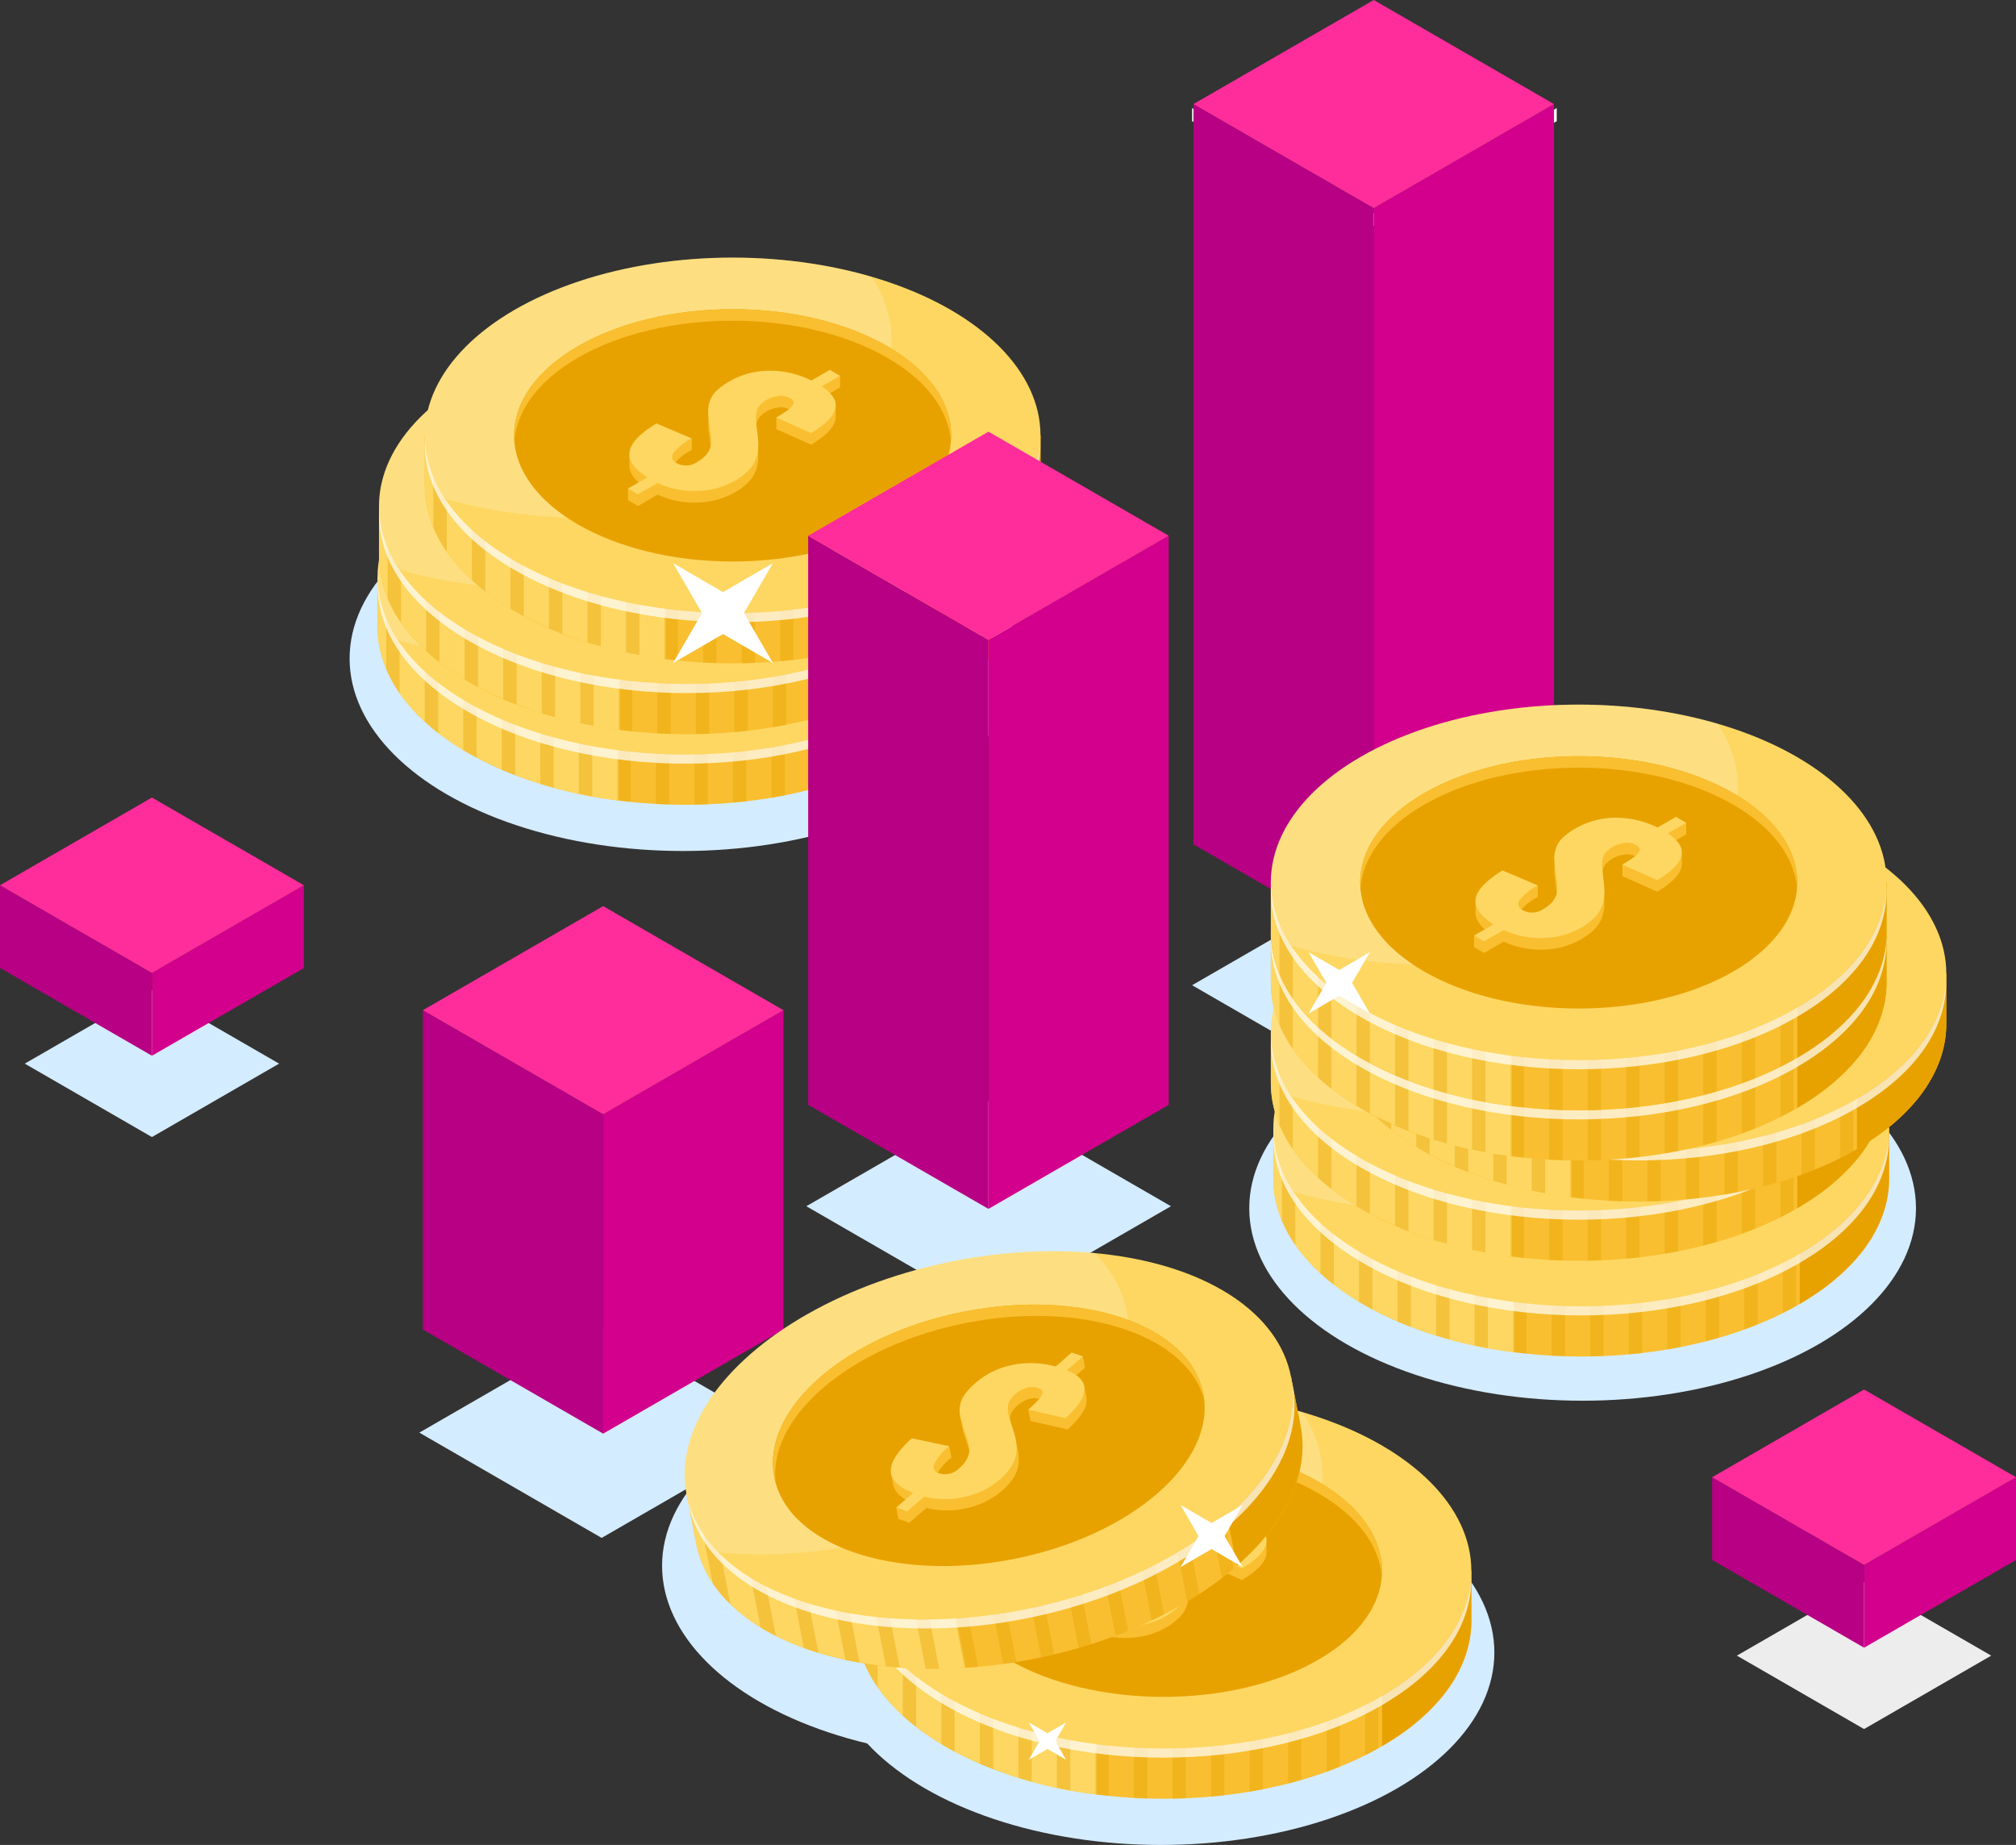 <svg xmlns="http://www.w3.org/2000/svg" width="282.551" height="258.584" viewBox="0 0 282.551 258.584">
  <rect x="0" y="0" width="282.551" height="258.584" fill="#333333" stroke="none"/>
  <g id="Group_327" data-name="Group 327" transform="translate(-266.587 -85.75)">
    <g id="Group_299" data-name="Group 299">
      <ellipse id="Ellipse_54" data-name="Ellipse 54" cx="46.723" cy="26.976" rx="46.723" ry="26.976" transform="translate(315.585 151.072)" fill="#d4ecff"/>
      <g id="Group_292" data-name="Group 292">
        <path id="Path_1010" data-name="Path 1010" d="M405.806,166.589H404.05c-1.97-3.869-5.6-7.516-10.883-10.569-16.851-9.729-44.171-9.729-61.022,0-5.287,3.052-8.913,6.7-10.883,10.569h-1.755v7.047h0c0,6.375,4.213,12.751,12.639,17.615,16.851,9.729,44.171,9.73,61.022,0,8.426-4.865,12.638-11.241,12.638-17.616h0Z" fill="#f9bf30"/>
        <path id="Path_1011" data-name="Path 1011" d="M353.3,149.321a57.168,57.168,0,0,0-21.153,6.7c-5.287,3.052-8.913,6.7-10.883,10.569h-1.755v7.047c0,6.375,4.213,12.751,12.639,17.615a57.182,57.182,0,0,0,21.152,6.7Z" fill="#fdd762"/>
        <path id="Path_1012" data-name="Path 1012" d="M393.285,191.181c8.345-4.856,12.521-11.2,12.521-17.545v-7.047H404.05a25.16,25.16,0,0,0-8.662-9.176h-2.1Z" fill="#e8a200"/>
        <g id="Group_290" data-name="Group 290" opacity="0.4">
          <path id="Path_1013" data-name="Path 1013" d="M403.585,165.769a20.5,20.5,0,0,0-1.872-2.708v21.175a20.514,20.514,0,0,0,1.872-2.713Z" fill="#e8a200"/>
          <path id="Path_1014" data-name="Path 1014" d="M332.145,156.02a33.968,33.968,0,0,0-6.027,4.377v26.486c.587.538,1.206,1.069,1.872,1.586V159.762h3.528v31.107c.21.127.412.257.628.382.407.235.825.459,1.243.683V159.762h3.528v33.867q.924.4,1.872.764V159.762h3.528v35.847q.927.287,1.872.545V159.762h3.528v37.244q.93.2,1.871.37V159.762h3.528v38.166q.933.122,1.872.22V159.762h3.528v38.672c.623.034,1.247.058,1.872.077V159.762h3.528v38.769q.936-.017,1.871-.055V159.762h3.528v38.485c.626-.057,1.25-.119,1.872-.191V159.762h3.528v37.8q.942-.157,1.872-.342V159.762h3.528v36.656q.943-.241,1.871-.51V159.762h3.528v35q.949-.342,1.872-.716V159.762h3.528v32.693q.954-.479,1.872-.993v-31.7h3.528v29.461c.66-.474,1.28-.961,1.871-1.455V159.762h.313a35.043,35.043,0,0,0-5.331-3.742,51.965,51.965,0,0,0-13.24-5.213H345.384A51.958,51.958,0,0,0,332.145,156.02Z" fill="#e8a200"/>
          <path id="Path_1015" data-name="Path 1015" d="M322.59,164.4a19.392,19.392,0,0,0-1.328,2.184h-.544v12.916a18.584,18.584,0,0,0,1.872,3.387Z" fill="#e8a200"/>
        </g>
        <ellipse id="Ellipse_55" data-name="Ellipse 55" cx="43.149" cy="24.912" rx="43.149" ry="24.912" transform="translate(319.507 141.677)" fill="#fdd762"/>
        <path id="Path_1016" data-name="Path 1016" d="M372.323,170.846c12.4-7.161,15.665-17.6,9.8-26.488-16.188-4.728-36.457-3.194-49.983,4.615-12.4,7.163-15.665,17.6-9.806,26.489C338.528,180.19,358.8,178.656,372.323,170.846Z" fill="#fff" opacity="0.2"/>
        <path id="Path_1017" data-name="Path 1017" d="M393.168,184.205c-16.851,9.729-44.171,9.729-61.022,0-8.143-4.7-12.339-10.814-12.612-16.974-.293,6.588,3.9,13.23,12.612,18.258,16.851,9.729,44.171,9.729,61.022,0,8.708-5.028,12.9-11.67,12.611-18.257C405.506,173.392,401.31,179.5,393.168,184.205Z" fill="#fff" opacity="0.7"/>
        <ellipse id="Ellipse_56" data-name="Ellipse 56" cx="30.629" cy="17.683" rx="30.629" ry="17.683" transform="translate(332.028 148.906)" fill="#e8a200"/>
        <path id="Path_1018" data-name="Path 1018" d="M341,155.7c11.962-6.906,31.355-6.906,43.316,0,5.625,3.248,8.6,7.445,8.938,11.7.377-4.791-2.6-9.654-8.938-13.312-11.961-6.906-31.354-6.907-43.316,0-6.336,3.658-9.314,8.52-8.937,13.311C332.4,163.143,335.374,158.947,341,155.7Z" fill="#f9bf30"/>
        <path id="Path_1019" data-name="Path 1019" d="M377.719,158.239l-2.374.679.675.268-2.318,1.338a13.08,13.08,0,0,0-5.878-1.373,11.23,11.23,0,0,0-5.659,1.531,8.8,8.8,0,0,0-1.709,1.239,3.645,3.645,0,0,0-.916,1.309,4.423,4.423,0,0,0-.3,1.255,7.166,7.166,0,0,0,.053,1.358l.275,2.162a6.5,6.5,0,0,1,.055,1.516,2.717,2.717,0,0,1-.514,1.227,4.147,4.147,0,0,1-1.359,1.164,2.772,2.772,0,0,1-2.911.212q-.971-.559-.493-1.4a7.545,7.545,0,0,1,2.584-2.084v-1.622l-2.029.761-2.919-1.238a9.453,9.453,0,0,0-3.46,3.108l-.334-.374v1.59h.007c.01,1.092.843,2.168,2.516,3.227l-1.154.667-1.567-.718v1.622l1.407.813,2.748-1.586A11.984,11.984,0,0,0,357.7,176a11.041,11.041,0,0,0,5.242-1.408,8.893,8.893,0,0,0,1.859-1.381,4.473,4.473,0,0,0,1.032-1.5,5.669,5.669,0,0,0,.383-1.483,7.976,7.976,0,0,0-.007-1.574l-.233-2.092c-.036-.421-.055-.726-.054-.915a4.152,4.152,0,0,1,.1-.793,1.838,1.838,0,0,1,.471-.9,4.387,4.387,0,0,1,1.012-.765,4.1,4.1,0,0,1,1.558-.5,2.516,2.516,0,0,1,1.558.26,1.47,1.47,0,0,1,.485.375.456.456,0,0,1,.086.271l-2.416.5v1.622l4.894,2.178q.6-.38,1.072-.706a10.353,10.353,0,0,0,.986-.79,5.818,5.818,0,0,0,.818-.883,3.133,3.133,0,0,0,.466-.955,2.134,2.134,0,0,0,.08-.485l.005-.006v-.025a.16.16,0,0,0,0-.022v-1.659l-.623.129c-.009-.011-.013-.021-.022-.032a5.781,5.781,0,0,0-1.307-1.116l2.569-1.484Z" fill="#f9bf30"/>
        <g id="Group_291" data-name="Group 291">
          <path id="Path_1020" data-name="Path 1020" d="M347.99,174.046l2.721-1.571q-2.79-1.767-2.495-3.594t3.766-3.958l4.948,2.1a7.545,7.545,0,0,0-2.584,2.084q-.479.837.493,1.4a2.77,2.77,0,0,0,2.911-.212,4.147,4.147,0,0,0,1.359-1.164,2.717,2.717,0,0,0,.514-1.227,6.5,6.5,0,0,0-.055-1.516l-.275-2.162a7.166,7.166,0,0,1-.053-1.358,4.423,4.423,0,0,1,.3-1.255,3.645,3.645,0,0,1,.916-1.309,8.8,8.8,0,0,1,1.709-1.239,11.23,11.23,0,0,1,5.659-1.531A13.08,13.08,0,0,1,373.7,158.9l2.583-1.491,1.434.828-2.569,1.484a5.781,5.781,0,0,1,1.307,1.116,2.811,2.811,0,0,1,.594,1.07,1.946,1.946,0,0,1-.034,1.03,3.132,3.132,0,0,1-.466.955,5.817,5.817,0,0,1-.818.883,10.351,10.351,0,0,1-.986.79q-.471.327-1.072.706l-4.894-2.178q.559-.339.916-.569t.724-.5a3.01,3.01,0,0,0,.533-.482,1.319,1.319,0,0,0,.233-.426.447.447,0,0,0-.076-.415,1.457,1.457,0,0,0-.485-.375,2.516,2.516,0,0,0-1.558-.26,4.105,4.105,0,0,0-1.558.5,4.36,4.36,0,0,0-1.012.766,1.831,1.831,0,0,0-.471.9,4.152,4.152,0,0,0-.1.793c0,.189.018.494.054.915l.233,2.092a7.975,7.975,0,0,1,.007,1.574,5.685,5.685,0,0,1-.383,1.484,4.49,4.49,0,0,1-1.031,1.5,8.891,8.891,0,0,1-1.86,1.381,11.042,11.042,0,0,1-5.242,1.409,12,12,0,0,1-5.557-1.109l-2.748,1.586Z" fill="#fdd762"/>
        </g>
      </g>
      <g id="Group_295" data-name="Group 295">
        <path id="Path_1021" data-name="Path 1021" d="M406,156.7h-1.756c-1.969-3.869-5.6-7.516-10.883-10.569-16.851-9.729-44.171-9.729-61.022,0-5.287,3.052-8.913,6.7-10.882,10.569h-1.755v7.047h0c0,6.375,4.213,12.751,12.638,17.615,16.851,9.729,44.172,9.729,61.022,0C401.792,176.495,406,170.119,406,163.744h0Z" fill="#f9bf30"/>
        <path id="Path_1022" data-name="Path 1022" d="M353.5,139.429a57.174,57.174,0,0,0-21.153,6.7c-5.287,3.052-8.913,6.7-10.882,10.569h-1.755v7.047c0,6.375,4.213,12.751,12.638,17.615a57.2,57.2,0,0,0,21.152,6.7Z" fill="#fdd762"/>
        <path id="Path_1023" data-name="Path 1023" d="M393.483,181.289c8.346-4.856,12.521-11.2,12.521-17.545V156.7h-1.756a25.16,25.16,0,0,0-8.662-9.176h-2.1Z" fill="#e8a200"/>
        <g id="Group_293" data-name="Group 293" opacity="0.4">
          <path id="Path_1024" data-name="Path 1024" d="M403.783,155.877a20.561,20.561,0,0,0-1.871-2.709v21.175a20.524,20.524,0,0,0,1.871-2.712Z" fill="#e8a200"/>
          <path id="Path_1025" data-name="Path 1025" d="M332.343,146.128a33.919,33.919,0,0,0-6.027,4.377v26.486c.588.538,1.206,1.069,1.872,1.586V149.87h3.528v31.107c.211.127.412.257.628.382.407.235.825.459,1.244.682V149.87h3.528v33.867q.922.4,1.871.763V149.87h3.528v35.847q.927.287,1.872.545V149.87h3.528v37.244q.93.2,1.872.369V149.87h3.528v38.166q.932.122,1.871.219V149.87h3.528v38.671c.623.035,1.247.059,1.872.078V149.87h3.528v38.769q.936-.017,1.872-.055V149.87h3.528v38.484c.625-.056,1.25-.118,1.871-.191V149.87h3.528v37.8q.942-.159,1.872-.343V149.87h3.528v36.656q.943-.241,1.872-.51V149.87h3.528v35q.948-.342,1.871-.716V149.87h3.528v32.693c.636-.32,1.261-.649,1.872-.993v-31.7h3.528v29.461c.66-.474,1.28-.961,1.872-1.455V149.87h.312a35.045,35.045,0,0,0-5.331-3.742,51.951,51.951,0,0,0-13.24-5.213H345.582A51.922,51.922,0,0,0,332.343,146.128Z" fill="#e8a200"/>
          <path id="Path_1026" data-name="Path 1026" d="M322.788,154.513a19.234,19.234,0,0,0-1.327,2.184h-.544v12.916A18.518,18.518,0,0,0,322.788,173Z" fill="#e8a200"/>
        </g>
        <ellipse id="Ellipse_57" data-name="Ellipse 57" cx="43.149" cy="24.912" rx="43.149" ry="24.912" transform="translate(319.706 131.785)" fill="#fdd762"/>
        <path id="Path_1027" data-name="Path 1027" d="M372.521,160.954c12.4-7.162,15.665-17.6,9.8-26.488-16.188-4.728-36.456-3.194-49.983,4.615-12.4,7.162-15.665,17.6-9.8,26.489C338.726,170.3,358.995,168.764,372.521,160.954Z" fill="#fff" opacity="0.2"/>
        <path id="Path_1028" data-name="Path 1028" d="M393.366,174.313c-16.85,9.729-44.171,9.729-61.022,0-8.143-4.7-12.338-10.814-12.612-16.974-.292,6.588,3.9,13.23,12.612,18.258,16.851,9.729,44.172,9.729,61.022,0,8.708-5.027,12.9-11.669,12.612-18.256C405.7,163.5,401.508,169.612,393.366,174.313Z" fill="#fff" opacity="0.7"/>
        <ellipse id="Ellipse_58" data-name="Ellipse 58" cx="30.629" cy="17.683" rx="30.629" ry="17.683" transform="translate(332.226 139.014)" fill="#e8a200"/>
        <path id="Path_1029" data-name="Path 1029" d="M341.2,145.808c11.961-6.906,31.354-6.906,43.315,0,5.625,3.248,8.6,7.445,8.938,11.7.377-4.791-2.6-9.654-8.938-13.313-11.961-6.906-31.354-6.906-43.315,0-6.336,3.658-9.314,8.52-8.937,13.311C332.594,153.251,335.572,149.055,341.2,145.808Z" fill="#f9bf30"/>
        <path id="Path_1030" data-name="Path 1030" d="M377.918,148.347l-2.374.679.674.267-2.318,1.339a13.094,13.094,0,0,0-5.877-1.374,11.254,11.254,0,0,0-5.66,1.531,8.791,8.791,0,0,0-1.708,1.24,3.649,3.649,0,0,0-.917,1.309,4.449,4.449,0,0,0-.3,1.255,7.092,7.092,0,0,0,.054,1.358l.274,2.162a6.442,6.442,0,0,1,.055,1.515,2.725,2.725,0,0,1-.513,1.228,4.157,4.157,0,0,1-1.359,1.164,2.774,2.774,0,0,1-2.912.212q-.97-.56-.493-1.4a7.545,7.545,0,0,1,2.584-2.084V157.13l-2.029.761-2.919-1.238a9.453,9.453,0,0,0-3.46,3.108l-.333-.374v1.59h.007c.01,1.091.843,2.168,2.515,3.227l-1.154.666-1.567-.717v1.622l1.408.813L352.343,165a11.984,11.984,0,0,0,5.557,1.108,11.03,11.03,0,0,0,5.242-1.409,8.891,8.891,0,0,0,1.86-1.38,4.484,4.484,0,0,0,1.031-1.5,5.668,5.668,0,0,0,.383-1.483,7.98,7.98,0,0,0-.006-1.575l-.233-2.091c-.036-.421-.055-.726-.055-.916a4.255,4.255,0,0,1,.1-.793,1.843,1.843,0,0,1,.471-.9,4.386,4.386,0,0,1,1.012-.765,4.111,4.111,0,0,1,1.558-.5,2.508,2.508,0,0,1,1.558.26,1.447,1.447,0,0,1,.485.375.443.443,0,0,1,.086.271l-2.416.5v1.622L373.873,158q.6-.38,1.072-.706a10.228,10.228,0,0,0,.986-.79,5.88,5.88,0,0,0,.819-.883,3.153,3.153,0,0,0,.465-.955,2.092,2.092,0,0,0,.08-.485l0-.006v-.025a.16.16,0,0,0,0-.022v-1.659l-.623.129c-.009-.011-.013-.021-.022-.032a5.8,5.8,0,0,0-1.306-1.116l2.569-1.484Z" fill="#f9bf30"/>
        <g id="Group_294" data-name="Group 294">
          <path id="Path_1031" data-name="Path 1031" d="M348.188,164.154l2.721-1.571q-2.79-1.767-2.495-3.594t3.766-3.958l4.948,2.1a7.545,7.545,0,0,0-2.584,2.084q-.479.835.493,1.4a2.774,2.774,0,0,0,2.912-.212,4.157,4.157,0,0,0,1.359-1.164,2.725,2.725,0,0,0,.513-1.228,6.442,6.442,0,0,0-.055-1.515l-.274-2.162a7.092,7.092,0,0,1-.054-1.358,4.449,4.449,0,0,1,.3-1.255,3.649,3.649,0,0,1,.917-1.309,8.79,8.79,0,0,1,1.708-1.239,11.245,11.245,0,0,1,5.66-1.532,13.094,13.094,0,0,1,5.877,1.374l2.583-1.491,1.435.828-2.569,1.484a5.8,5.8,0,0,1,1.306,1.116,2.8,2.8,0,0,1,.594,1.069,1.95,1.95,0,0,1-.034,1.031,3.153,3.153,0,0,1-.465.955,5.879,5.879,0,0,1-.819.883,10.231,10.231,0,0,1-.986.79q-.471.327-1.072.706l-4.894-2.178q.559-.339.916-.569t.724-.505a3.061,3.061,0,0,0,.534-.481,1.335,1.335,0,0,0,.232-.426.441.441,0,0,0-.076-.415,1.447,1.447,0,0,0-.485-.375,2.508,2.508,0,0,0-1.558-.26,4.111,4.111,0,0,0-1.558.5,4.386,4.386,0,0,0-1.012.765,1.843,1.843,0,0,0-.471.9,4.256,4.256,0,0,0-.1.793c0,.19.019.5.055.916l.233,2.092a7.97,7.97,0,0,1,.006,1.574,5.669,5.669,0,0,1-.383,1.483A4.484,4.484,0,0,1,365,161.7a8.891,8.891,0,0,1-1.86,1.38,11.031,11.031,0,0,1-5.242,1.409,11.984,11.984,0,0,1-5.557-1.108l-2.747,1.586Z" fill="#fdd762"/>
        </g>
      </g>
      <g id="Group_298" data-name="Group 298">
        <path id="Path_1032" data-name="Path 1032" d="M412.417,146.767h-1.756c-1.97-3.869-5.6-7.517-10.883-10.569-16.851-9.729-44.172-9.729-61.022,0-5.287,3.053-8.914,6.7-10.883,10.57h-1.755v7.046h0c0,6.376,4.213,12.751,12.639,17.615,16.851,9.729,44.171,9.73,61.022,0,8.425-4.865,12.638-11.24,12.638-17.616h0Z" fill="#f9bf30"/>
        <path id="Path_1033" data-name="Path 1033" d="M359.909,129.5a57.18,57.18,0,0,0-21.153,6.7c-5.287,3.053-8.914,6.7-10.883,10.57h-1.755v7.046c0,6.376,4.213,12.751,12.639,17.615a57.182,57.182,0,0,0,21.152,6.7Z" fill="#fdd762"/>
        <path id="Path_1034" data-name="Path 1034" d="M399.9,171.358c8.345-4.856,12.521-11.2,12.521-17.545v-7.046h-1.756A25.157,25.157,0,0,0,402,137.59h-2.1Z" fill="#e8a200"/>
        <g id="Group_296" data-name="Group 296" opacity="0.4">
          <path id="Path_1035" data-name="Path 1035" d="M410.2,145.947a20.605,20.605,0,0,0-1.872-2.709v21.175A20.611,20.611,0,0,0,410.2,161.7Z" fill="#e8a200"/>
          <path id="Path_1036" data-name="Path 1036" d="M338.756,136.2a34.018,34.018,0,0,0-6.027,4.377V167.06c.587.538,1.206,1.069,1.872,1.586V139.939h3.528v31.108c.21.127.411.257.628.381.406.235.825.459,1.243.683V139.939h3.528v33.868q.922.4,1.872.763V139.939h3.528v35.848q.927.286,1.871.544V139.939h3.528v37.245q.93.2,1.872.369V139.939h3.528V178.1q.933.122,1.872.22V139.939h3.528v38.672c.623.034,1.247.058,1.871.077V139.939h3.528v38.769q.938-.015,1.872-.055V139.939h3.528v38.485c.626-.057,1.25-.119,1.872-.191V139.939h3.528v37.8q.941-.157,1.872-.342V139.939h3.528V176.6q.943-.24,1.871-.51V139.939h3.528v35q.948-.343,1.872-.717V139.939h3.528v32.693q.954-.479,1.872-.993v-31.7h3.527V169.4c.661-.474,1.281-.96,1.872-1.455V139.939h.313a35.043,35.043,0,0,0-5.331-3.741,51.931,51.931,0,0,0-13.24-5.214H351.995A51.943,51.943,0,0,0,338.756,136.2Z" fill="#e8a200"/>
          <path id="Path_1037" data-name="Path 1037" d="M329.2,144.582a19.262,19.262,0,0,0-1.328,2.185h-.544v12.915a18.489,18.489,0,0,0,1.872,3.387Z" fill="#e8a200"/>
        </g>
        <ellipse id="Ellipse_59" data-name="Ellipse 59" cx="43.149" cy="24.912" rx="43.149" ry="24.912" transform="translate(326.118 121.855)" fill="#fdd762"/>
        <path id="Path_1038" data-name="Path 1038" d="M378.933,151.024c12.4-7.162,15.666-17.6,9.806-26.489-16.188-4.728-36.457-3.194-49.983,4.616-12.4,7.162-15.665,17.6-9.806,26.488C345.139,160.368,365.407,158.833,378.933,151.024Z" fill="#fff" opacity="0.2"/>
        <path id="Path_1039" data-name="Path 1039" d="M399.779,164.383c-16.851,9.728-44.171,9.728-61.022,0-8.143-4.7-12.339-10.814-12.612-16.974-.293,6.588,3.9,13.231,12.612,18.258,16.851,9.73,44.171,9.73,61.022,0,8.708-5.028,12.9-11.669,12.611-18.257C412.116,153.57,407.921,159.682,399.779,164.383Z" fill="#fff" opacity="0.7"/>
        <ellipse id="Ellipse_60" data-name="Ellipse 60" cx="30.629" cy="17.683" rx="30.629" ry="17.683" transform="translate(338.639 129.083)" fill="#e8a200"/>
        <path id="Path_1040" data-name="Path 1040" d="M347.609,135.877c11.961-6.906,31.354-6.9,43.316,0,5.625,3.247,8.6,7.444,8.938,11.7.377-4.791-2.6-9.654-8.938-13.312-11.962-6.906-31.355-6.906-43.316,0-6.336,3.659-9.314,8.521-8.937,13.311C339.007,143.321,341.985,139.124,347.609,135.877Z" fill="#f9bf30"/>
        <path id="Path_1041" data-name="Path 1041" d="M384.33,138.416l-2.374.679.675.268-2.318,1.338a13.1,13.1,0,0,0-5.878-1.373,11.237,11.237,0,0,0-5.66,1.531,8.791,8.791,0,0,0-1.708,1.239,3.64,3.64,0,0,0-.916,1.31,4.375,4.375,0,0,0-.3,1.254,7.093,7.093,0,0,0,.053,1.359l.275,2.161a6.557,6.557,0,0,1,.055,1.516,2.713,2.713,0,0,1-.514,1.227,4.147,4.147,0,0,1-1.359,1.164,2.771,2.771,0,0,1-2.912.212c-.646-.373-.812-.838-.492-1.4a7.538,7.538,0,0,1,2.583-2.084V147.2l-2.028.762-2.919-1.238a9.445,9.445,0,0,0-3.46,3.108l-.334-.375v1.591h.007c.01,1.092.843,2.168,2.516,3.228l-1.154.666-1.567-.718v1.622l1.407.813,2.747-1.586a12,12,0,0,0,5.558,1.109,11.045,11.045,0,0,0,5.242-1.409,8.849,8.849,0,0,0,1.859-1.381,4.47,4.47,0,0,0,1.032-1.5,5.722,5.722,0,0,0,.382-1.484,7.894,7.894,0,0,0-.006-1.574l-.233-2.092c-.036-.42-.055-.726-.054-.915a4.237,4.237,0,0,1,.1-.793,1.841,1.841,0,0,1,.472-.9,4.373,4.373,0,0,1,1.011-.766,4.116,4.116,0,0,1,1.559-.5,2.509,2.509,0,0,1,1.558.261,1.444,1.444,0,0,1,.485.375.454.454,0,0,1,.086.271l-2.416.5v1.622l4.894,2.178q.6-.38,1.072-.706a10.194,10.194,0,0,0,.985-.79,5.828,5.828,0,0,0,.819-.883,3.121,3.121,0,0,0,.466-.955,2.136,2.136,0,0,0,.08-.485l.005-.006v-1.706l-.623.13c-.009-.011-.013-.021-.023-.032a5.776,5.776,0,0,0-1.306-1.117l2.569-1.484Z" fill="#f9bf30"/>
        <g id="Group_297" data-name="Group 297">
          <path id="Path_1042" data-name="Path 1042" d="M354.6,154.223l2.721-1.57q-2.79-1.769-2.5-3.6t3.767-3.957l4.947,2.1a7.538,7.538,0,0,0-2.583,2.084c-.32.558-.154,1.023.492,1.4a2.774,2.774,0,0,0,2.912-.213,4.147,4.147,0,0,0,1.359-1.164,2.713,2.713,0,0,0,.514-1.227,6.557,6.557,0,0,0-.055-1.516L365.9,144.4a7.085,7.085,0,0,1-.053-1.358,4.406,4.406,0,0,1,.3-1.255,3.64,3.64,0,0,1,.916-1.31,8.79,8.79,0,0,1,1.708-1.239,11.237,11.237,0,0,1,5.66-1.531,13.085,13.085,0,0,1,5.878,1.374l2.583-1.492,1.434.828-2.569,1.484a5.806,5.806,0,0,1,1.307,1.117,2.814,2.814,0,0,1,.594,1.069,1.946,1.946,0,0,1-.034,1.03,3.121,3.121,0,0,1-.466.955,5.775,5.775,0,0,1-.819.883,10.351,10.351,0,0,1-.985.79q-.471.327-1.072.706l-4.894-2.178q.56-.339.916-.568t.724-.5a2.971,2.971,0,0,0,.533-.482,1.3,1.3,0,0,0,.232-.426.442.442,0,0,0-.075-.414,1.444,1.444,0,0,0-.485-.375,2.509,2.509,0,0,0-1.558-.261,4.116,4.116,0,0,0-1.559.5,4.373,4.373,0,0,0-1.011.766,1.841,1.841,0,0,0-.472.9,4.237,4.237,0,0,0-.1.793c0,.189.018.494.054.915l.233,2.092a7.894,7.894,0,0,1,.006,1.574,5.722,5.722,0,0,1-.382,1.484,4.48,4.48,0,0,1-1.032,1.5,8.848,8.848,0,0,1-1.859,1.381,11.045,11.045,0,0,1-5.242,1.409,12,12,0,0,1-5.558-1.109l-2.747,1.586Z" fill="#fdd762"/>
        </g>
      </g>
      <path id="Path_1043" data-name="Path 1043" d="M374.913,178.674l-6.995-4.057-6.995,4.057,4.057-6.995-4.057-6.995,6.995,4.057,6.995-4.057-4.057,6.995Z" fill="#fff"/>
    </g>
    <g id="Group_302" data-name="Group 302">
      <path id="Path_1044" data-name="Path 1044" d="M325.359,286.544l25.551-14.752,25.551,14.752L350.91,301.3Z" fill="#d4ecff"/>
      <path id="Path_1045" data-name="Path 1045" d="M379.6,254.812l25.551-14.752L430.7,254.812l-25.551,14.752Z" fill="#d4ecff"/>
      <path id="Path_1046" data-name="Path 1046" d="M433.667,223.836l25.551-14.752,25.551,14.752-25.551,14.752Z" fill="#d4ecff"/>
      <g id="Group_301" data-name="Group 301">
        <g id="Group_300" data-name="Group 300">
          <path id="Path_1047" data-name="Path 1047" d="M459.218,115.656,433.667,100.9v1.833l25.551,14.752,25.551-14.752V100.9Z" fill="#fff"/>
          <path id="Path_1048" data-name="Path 1048" d="M351.121,286.684V241.926l-25.267-14.588V272.1Z" fill="#b70083"/>
          <path id="Path_1049" data-name="Path 1049" d="M351.121,241.926l25.267-14.588V272.1l-25.267,14.588Z" fill="#d3008d"/>
          <path id="Path_1050" data-name="Path 1050" d="M325.855,227.338l25.267-14.588,25.267,14.588-25.267,14.588Z" fill="#ff2c9c"/>
          <path id="Path_1051" data-name="Path 1051" d="M459.121,218.684V114.926l-25.267-14.588V204.1Z" fill="#b70083"/>
          <path id="Path_1052" data-name="Path 1052" d="M459.121,114.926l25.267-14.588V204.1l-25.267,14.588Z" fill="#d3008d"/>
          <path id="Path_1053" data-name="Path 1053" d="M433.855,100.338,459.121,85.75l25.267,14.588-25.267,14.588Z" fill="#ff2c9c"/>
        </g>
      </g>
    </g>
    <g id="Group_318" data-name="Group 318">
      <ellipse id="Ellipse_61" data-name="Ellipse 61" cx="46.723" cy="26.976" rx="46.723" ry="26.976" transform="translate(441.674 228.119)" fill="#d4ecff"/>
      <g id="Group_305" data-name="Group 305">
        <path id="Path_1054" data-name="Path 1054" d="M531.349,243.918h-1.756c-1.97-3.869-5.6-7.517-10.883-10.569-16.851-9.73-44.171-9.73-61.022,0-5.287,3.052-8.913,6.7-10.882,10.57H445.05v7.046h0c0,6.376,4.214,12.751,12.639,17.615,16.851,9.729,44.172,9.73,61.022,0,8.426-4.865,12.638-11.24,12.638-17.616h0Z" fill="#f9bf30"/>
        <path id="Path_1055" data-name="Path 1055" d="M478.841,226.649a57.192,57.192,0,0,0-21.153,6.7c-5.287,3.052-8.913,6.7-10.882,10.57H445.05v7.046c0,6.376,4.214,12.751,12.639,17.615a57.182,57.182,0,0,0,21.152,6.7Z" fill="#fdd762"/>
        <path id="Path_1056" data-name="Path 1056" d="M518.828,268.509c8.345-4.856,12.521-11.2,12.521-17.545v-7.046h-1.756a25.155,25.155,0,0,0-8.662-9.177h-2.1Z" fill="#e8a200"/>
        <g id="Group_303" data-name="Group 303" opacity="0.4">
          <path id="Path_1057" data-name="Path 1057" d="M529.128,243.1a20.509,20.509,0,0,0-1.872-2.709v21.175a20.507,20.507,0,0,0,1.872-2.713Z" fill="#e8a200"/>
          <path id="Path_1058" data-name="Path 1058" d="M457.688,233.348a34.018,34.018,0,0,0-6.027,4.377v26.486c.587.538,1.206,1.069,1.872,1.586V237.09h3.528V268.2c.21.126.412.256.628.381.407.235.825.459,1.244.683V237.09h3.527v33.867q.924.4,1.872.764V237.09h3.528v35.847q.927.286,1.872.545V237.09h3.528v37.244q.93.2,1.871.37V237.09h3.528v38.166q.933.121,1.872.22V237.09h3.528v38.672c.623.034,1.247.058,1.872.077V237.09h3.528v38.769q.936-.015,1.872-.055V237.09h3.528v38.485c.625-.057,1.249-.119,1.871-.191V237.09h3.528v37.8q.942-.157,1.872-.342V237.09h3.528v36.656q.943-.24,1.872-.51V237.09h3.528v35q.948-.344,1.871-.717V237.09h3.528v32.693q.954-.479,1.872-.993v-31.7h3.528v29.461c.66-.474,1.28-.96,1.871-1.455V237.09h.313a35.043,35.043,0,0,0-5.331-3.741,51.931,51.931,0,0,0-13.24-5.214H470.927A51.957,51.957,0,0,0,457.688,233.348Z" fill="#e8a200"/>
          <path id="Path_1059" data-name="Path 1059" d="M448.133,241.733a19.247,19.247,0,0,0-1.327,2.185h-.545v12.915a18.551,18.551,0,0,0,1.872,3.387Z" fill="#e8a200"/>
        </g>
        <ellipse id="Ellipse_62" data-name="Ellipse 62" cx="43.149" cy="24.912" rx="43.149" ry="24.912" transform="translate(445.05 219.005)" fill="#fdd762"/>
        <path id="Path_1060" data-name="Path 1060" d="M497.866,248.175c12.4-7.162,15.665-17.6,9.8-26.489-16.188-4.728-36.457-3.194-49.983,4.616-12.4,7.162-15.665,17.6-9.806,26.488C464.071,257.518,484.34,255.984,497.866,248.175Z" fill="#fff" opacity="0.2"/>
        <path id="Path_1061" data-name="Path 1061" d="M518.711,261.534c-16.85,9.728-44.171,9.728-61.022,0-8.143-4.7-12.339-10.814-12.612-16.974-.293,6.588,3.9,13.23,12.612,18.258,16.851,9.73,44.172,9.73,61.022,0,8.708-5.028,12.9-11.669,12.611-18.257C531.049,250.721,526.853,256.832,518.711,261.534Z" fill="#fff" opacity="0.7"/>
        <ellipse id="Ellipse_63" data-name="Ellipse 63" cx="30.629" cy="17.683" rx="30.629" ry="17.683" transform="translate(457.571 226.234)" fill="#e8a200"/>
        <path id="Path_1062" data-name="Path 1062" d="M466.542,233.028c11.961-6.906,31.354-6.9,43.315,0,5.625,3.248,8.6,7.445,8.938,11.7.377-4.791-2.6-9.654-8.938-13.312-11.961-6.906-31.354-6.906-43.315,0-6.336,3.659-9.314,8.521-8.938,13.311C457.939,240.472,460.917,236.275,466.542,233.028Z" fill="#f9bf30"/>
        <path id="Path_1063" data-name="Path 1063" d="M503.263,235.567l-2.374.679.674.268-2.318,1.338a13.08,13.08,0,0,0-5.878-1.373,11.233,11.233,0,0,0-5.659,1.531A8.8,8.8,0,0,0,486,239.249a3.64,3.64,0,0,0-.916,1.31,4.409,4.409,0,0,0-.3,1.254,7.179,7.179,0,0,0,.053,1.359l.275,2.161a6.5,6.5,0,0,1,.055,1.516,2.713,2.713,0,0,1-.514,1.227,4.147,4.147,0,0,1-1.359,1.164,2.77,2.77,0,0,1-2.911.212q-.971-.56-.493-1.4a7.545,7.545,0,0,1,2.584-2.084V244.35l-2.029.762-2.919-1.239a9.454,9.454,0,0,0-3.46,3.109l-.334-.375v1.59h.007c.01,1.092.843,2.168,2.516,3.228l-1.154.666-1.567-.718V253l1.407.813,2.748-1.586a12,12,0,0,0,5.557,1.109,11.042,11.042,0,0,0,5.242-1.409,8.858,8.858,0,0,0,1.859-1.381,4.48,4.48,0,0,0,1.032-1.5,5.685,5.685,0,0,0,.383-1.484,8.048,8.048,0,0,0-.006-1.574l-.233-2.092q-.056-.632-.055-.915a4.246,4.246,0,0,1,.1-.793,1.839,1.839,0,0,1,.471-.9,4.361,4.361,0,0,1,1.012-.766,4.111,4.111,0,0,1,1.558-.5,2.509,2.509,0,0,1,1.558.261,1.444,1.444,0,0,1,.485.375.447.447,0,0,1,.086.271l-2.416.5v1.622l4.894,2.178q.6-.38,1.072-.706a10.353,10.353,0,0,0,.986-.79,5.816,5.816,0,0,0,.818-.883,3.121,3.121,0,0,0,.466-.955,2.136,2.136,0,0,0,.08-.485l0-.006v-.025a.16.16,0,0,0,0-.022v-1.659l-.623.129c-.009-.01-.013-.02-.022-.032a5.807,5.807,0,0,0-1.307-1.116l2.57-1.484Z" fill="#f9bf30"/>
        <g id="Group_304" data-name="Group 304">
          <path id="Path_1064" data-name="Path 1064" d="M473.533,251.374l2.721-1.57q-2.79-1.769-2.495-3.6t3.766-3.958l4.948,2.1a7.545,7.545,0,0,0-2.584,2.084q-.479.837.493,1.4a2.77,2.77,0,0,0,2.911-.212,4.147,4.147,0,0,0,1.359-1.164,2.713,2.713,0,0,0,.514-1.227,6.5,6.5,0,0,0-.055-1.516l-.275-2.161a7.179,7.179,0,0,1-.053-1.359,4.423,4.423,0,0,1,.3-1.255,3.645,3.645,0,0,1,.916-1.309,8.8,8.8,0,0,1,1.709-1.239,11.233,11.233,0,0,1,5.659-1.531,13.08,13.08,0,0,1,5.878,1.373l2.583-1.491,1.435.828-2.57,1.484A5.807,5.807,0,0,1,502,238.167a2.8,2.8,0,0,1,.594,1.07,1.946,1.946,0,0,1-.034,1.03,3.121,3.121,0,0,1-.466.955,5.815,5.815,0,0,1-.818.883,10.356,10.356,0,0,1-.986.79q-.471.327-1.072.706l-4.894-2.178q.559-.339.916-.568t.724-.5a2.972,2.972,0,0,0,.533-.482,1.319,1.319,0,0,0,.233-.426.445.445,0,0,0-.076-.414,1.434,1.434,0,0,0-.485-.375,2.509,2.509,0,0,0-1.558-.261,4.111,4.111,0,0,0-1.558.5,4.36,4.36,0,0,0-1.012.766,1.839,1.839,0,0,0-.471.9,4.255,4.255,0,0,0-.1.793q0,.283.055.915l.233,2.092a8.048,8.048,0,0,1,.006,1.574,5.685,5.685,0,0,1-.383,1.484,4.49,4.49,0,0,1-1.031,1.5,8.891,8.891,0,0,1-1.86,1.381,11.042,11.042,0,0,1-5.242,1.409,12,12,0,0,1-5.557-1.109l-2.748,1.586Z" fill="#fdd762"/>
        </g>
      </g>
      <g id="Group_308" data-name="Group 308">
        <path id="Path_1065" data-name="Path 1065" d="M531,230.5h-1.755c-1.97-3.869-5.6-7.516-10.883-10.569-16.851-9.729-44.172-9.729-61.022,0-5.288,3.052-8.914,6.7-10.883,10.569H444.7v7.047h0c0,6.375,4.213,12.751,12.638,17.615,16.851,9.729,44.172,9.729,61.023,0C526.788,250.3,531,243.925,531,237.55h0Z" fill="#f9bf30"/>
        <path id="Path_1066" data-name="Path 1066" d="M478.493,213.234a57.181,57.181,0,0,0-21.153,6.7c-5.288,3.052-8.914,6.7-10.883,10.569H444.7v7.047c0,6.375,4.213,12.751,12.638,17.615a57.193,57.193,0,0,0,21.153,6.7Z" fill="#fdd762"/>
        <path id="Path_1067" data-name="Path 1067" d="M518.48,255.1C526.825,250.239,531,243.9,531,237.55V230.5h-1.755a25.163,25.163,0,0,0-8.663-9.176h-2.1Z" fill="#e8a200"/>
        <g id="Group_306" data-name="Group 306" opacity="0.4">
          <path id="Path_1068" data-name="Path 1068" d="M528.78,229.683a20.677,20.677,0,0,0-1.872-2.709v21.175a20.631,20.631,0,0,0,1.872-2.712Z" fill="#e8a200"/>
          <path id="Path_1069" data-name="Path 1069" d="M457.34,219.934a33.918,33.918,0,0,0-6.027,4.377V250.8c.587.538,1.206,1.069,1.871,1.586V223.676h3.528v31.107c.211.127.412.257.628.382.407.235.825.459,1.244.682V223.676h3.528v33.867q.922.4,1.872.763v-34.63h3.528v35.847q.926.286,1.871.545V223.676h3.528V260.92q.93.2,1.872.369V223.676h3.528v38.166q.933.121,1.872.219V223.676h3.527v38.671c.623.035,1.248.059,1.872.078V223.676h3.528v38.769q.938-.017,1.872-.055V223.676h3.528V262.16c.626-.056,1.25-.118,1.872-.19V223.676h3.528v37.8q.94-.158,1.871-.341V223.676h3.528v36.656q.945-.242,1.872-.51V223.676h3.528v35q.948-.342,1.872-.716V223.676h3.528v32.693q.954-.479,1.871-.993v-31.7h3.528v29.461c.661-.474,1.28-.961,1.872-1.455V223.676h.312a35.083,35.083,0,0,0-5.33-3.742,51.957,51.957,0,0,0-13.241-5.213H470.578A51.9,51.9,0,0,0,457.34,219.934Z" fill="#e8a200"/>
          <path id="Path_1070" data-name="Path 1070" d="M447.784,228.319a19.381,19.381,0,0,0-1.327,2.184h-.544v12.916a18.518,18.518,0,0,0,1.871,3.387Z" fill="#e8a200"/>
        </g>
        <ellipse id="Ellipse_64" data-name="Ellipse 64" cx="43.149" cy="24.912" rx="43.149" ry="24.912" transform="translate(444.702 205.591)" fill="#fdd762"/>
        <path id="Path_1071" data-name="Path 1071" d="M497.517,234.76c12.4-7.162,15.665-17.6,9.806-26.488-16.189-4.728-36.457-3.194-49.983,4.615-12.4,7.162-15.666,17.6-9.806,26.489C463.722,244.1,483.991,242.57,497.517,234.76Z" fill="#fff" opacity="0.2"/>
        <path id="Path_1072" data-name="Path 1072" d="M518.363,248.119c-16.851,9.729-44.172,9.729-61.023,0-8.142-4.7-12.338-10.813-12.612-16.973-.292,6.588,3.9,13.23,12.612,18.258,16.851,9.729,44.172,9.729,61.023,0,8.708-5.027,12.9-11.669,12.611-18.256C530.7,237.306,526.505,243.418,518.363,248.119Z" fill="#fff" opacity="0.7"/>
        <ellipse id="Ellipse_65" data-name="Ellipse 65" cx="30.629" cy="17.683" rx="30.629" ry="17.683" transform="translate(457.222 212.82)" fill="#e8a200"/>
        <path id="Path_1073" data-name="Path 1073" d="M466.193,219.614c11.961-6.906,31.354-6.906,43.315,0,5.626,3.248,8.6,7.445,8.938,11.7.378-4.792-2.6-9.654-8.938-13.313-11.961-6.906-31.354-6.906-43.315,0-6.336,3.658-9.314,8.52-8.937,13.311C457.591,227.057,460.568,222.861,466.193,219.614Z" fill="#f9bf30"/>
        <path id="Path_1074" data-name="Path 1074" d="M502.914,222.153l-2.374.679.674.267-2.318,1.339a13.094,13.094,0,0,0-5.877-1.374,11.257,11.257,0,0,0-5.66,1.531,8.791,8.791,0,0,0-1.708,1.24,3.646,3.646,0,0,0-.916,1.309,4.428,4.428,0,0,0-.3,1.255,7.092,7.092,0,0,0,.054,1.358l.274,2.162a6.44,6.44,0,0,1,.055,1.515,2.7,2.7,0,0,1-.513,1.228,4.157,4.157,0,0,1-1.359,1.164,2.774,2.774,0,0,1-2.912.212q-.971-.56-.493-1.4a7.545,7.545,0,0,1,2.584-2.084v-1.622l-2.029.761-2.918-1.238a9.449,9.449,0,0,0-3.461,3.108l-.333-.374v1.59h.007c.01,1.091.843,2.168,2.515,3.227l-1.154.666-1.566-.717v1.622l1.407.813,2.747-1.586a11.988,11.988,0,0,0,5.558,1.108,11.03,11.03,0,0,0,5.241-1.409,8.863,8.863,0,0,0,1.86-1.38,4.469,4.469,0,0,0,1.031-1.5,5.668,5.668,0,0,0,.383-1.483,7.98,7.98,0,0,0-.006-1.575l-.233-2.091c-.036-.421-.055-.726-.054-.915a4.155,4.155,0,0,1,.1-.794,1.851,1.851,0,0,1,.471-.9,4.431,4.431,0,0,1,1.012-.765,4.11,4.11,0,0,1,1.559-.5,2.506,2.506,0,0,1,1.557.26,1.447,1.447,0,0,1,.485.375.443.443,0,0,1,.086.271l-2.416.5v1.622l4.895,2.178q.6-.38,1.071-.706a10.228,10.228,0,0,0,.986-.79,5.829,5.829,0,0,0,.819-.883,3.131,3.131,0,0,0,.465-.955,2.09,2.09,0,0,0,.08-.485l.006-.006v-1.706l-.623.129c-.009-.011-.014-.021-.023-.032a5.775,5.775,0,0,0-1.306-1.116l2.569-1.484Z" fill="#f9bf30"/>
        <g id="Group_307" data-name="Group 307">
          <path id="Path_1075" data-name="Path 1075" d="M473.185,237.96l2.72-1.571q-2.789-1.767-2.495-3.594t3.767-3.958l4.947,2.1a7.545,7.545,0,0,0-2.584,2.084q-.479.837.493,1.4a2.774,2.774,0,0,0,2.912-.212,4.157,4.157,0,0,0,1.359-1.164,2.7,2.7,0,0,0,.513-1.228,6.44,6.44,0,0,0-.055-1.515l-.274-2.162a7.092,7.092,0,0,1-.054-1.358,4.42,4.42,0,0,1,.3-1.255,3.646,3.646,0,0,1,.916-1.309,8.791,8.791,0,0,1,1.708-1.239,11.237,11.237,0,0,1,5.66-1.531,13.076,13.076,0,0,1,5.877,1.373l2.583-1.491,1.435.828-2.569,1.484a5.775,5.775,0,0,1,1.306,1.116,2.819,2.819,0,0,1,.6,1.069,1.96,1.96,0,0,1-.035,1.031,3.131,3.131,0,0,1-.465.955,5.828,5.828,0,0,1-.819.883,10.231,10.231,0,0,1-.986.79q-.471.327-1.071.706l-4.895-2.178q.561-.339.916-.569t.725-.505a3.01,3.01,0,0,0,.533-.481,1.315,1.315,0,0,0,.232-.426.441.441,0,0,0-.076-.415,1.447,1.447,0,0,0-.485-.375,2.506,2.506,0,0,0-1.557-.26,4.11,4.11,0,0,0-1.559.5,4.43,4.43,0,0,0-1.012.765,1.851,1.851,0,0,0-.471.9,4.156,4.156,0,0,0-.1.793c0,.19.018.5.054.916l.233,2.092a7.97,7.97,0,0,1,.006,1.574,5.669,5.669,0,0,1-.383,1.483,4.469,4.469,0,0,1-1.031,1.5,8.863,8.863,0,0,1-1.86,1.38,11.03,11.03,0,0,1-5.241,1.409,11.988,11.988,0,0,1-5.558-1.108l-2.747,1.586Z" fill="#fdd762"/>
        </g>
      </g>
      <g id="Group_311" data-name="Group 311">
        <path id="Path_1076" data-name="Path 1076" d="M539.37,222.2h-1.756c-1.969-3.868-5.6-7.516-10.882-10.568-16.851-9.73-44.172-9.73-61.022,0-5.288,3.052-8.914,6.7-10.883,10.569h-1.755v7.047h0c0,6.375,4.213,12.751,12.638,17.615,16.851,9.729,44.172,9.73,61.023,0,8.425-4.865,12.638-11.241,12.637-17.616h0Z" fill="#f9bf30"/>
        <path id="Path_1077" data-name="Path 1077" d="M486.863,204.928a57.162,57.162,0,0,0-21.153,6.7c-5.288,3.052-8.914,6.7-10.883,10.569h-1.755v7.047c0,6.375,4.213,12.751,12.638,17.615a57.193,57.193,0,0,0,21.153,6.7Z" fill="#fdd762"/>
        <path id="Path_1078" data-name="Path 1078" d="M526.85,246.788c8.345-4.856,12.521-11.2,12.52-17.545V222.2h-1.756a25.16,25.16,0,0,0-8.662-9.176h-2.1Z" fill="#e8a200"/>
        <g id="Group_309" data-name="Group 309" opacity="0.4">
          <path id="Path_1079" data-name="Path 1079" d="M537.15,221.377a20.61,20.61,0,0,0-1.872-2.709v21.175a20.706,20.706,0,0,0,1.872-2.713Z" fill="#e8a200"/>
          <path id="Path_1080" data-name="Path 1080" d="M465.71,211.627A33.967,33.967,0,0,0,459.683,216V242.49c.587.538,1.206,1.069,1.871,1.586V215.369h3.528v31.108c.211.127.412.256.628.381.407.235.825.459,1.244.683V215.369h3.528v33.867q.922.4,1.872.764V215.369h3.527v35.847q.927.286,1.872.545V215.369h3.528v37.244q.93.2,1.872.37V215.369h3.528v38.166q.933.121,1.872.22V215.369h3.528v38.672c.622.034,1.247.058,1.871.077V215.369h3.528v38.769q.938-.015,1.872-.055V215.369h3.528v38.485c.626-.057,1.25-.119,1.872-.191V215.369h3.528v37.8q.941-.157,1.871-.342V215.369h3.528v36.656q.945-.24,1.872-.51V215.369h3.528v35q.948-.344,1.872-.717V215.369h3.528v32.693q.954-.479,1.871-.993v-31.7h3.528V244.83c.661-.474,1.28-.961,1.872-1.455V215.369h.312a34.912,34.912,0,0,0-5.33-3.741,51.922,51.922,0,0,0-13.241-5.214H478.949A51.929,51.929,0,0,0,465.71,211.627Z" fill="#e8a200"/>
          <path id="Path_1081" data-name="Path 1081" d="M456.155,220.012a19.246,19.246,0,0,0-1.328,2.184h-.544v12.916a18.431,18.431,0,0,0,1.872,3.387Z" fill="#e8a200"/>
        </g>
        <ellipse id="Ellipse_66" data-name="Ellipse 66" cx="43.149" cy="24.912" rx="43.149" ry="24.912" transform="translate(453.072 197.284)" fill="#fdd762"/>
        <path id="Path_1082" data-name="Path 1082" d="M505.887,226.454c12.4-7.162,15.665-17.6,9.806-26.489-16.189-4.728-36.457-3.194-49.983,4.616-12.4,7.162-15.666,17.6-9.806,26.488C472.092,235.8,492.361,234.263,505.887,226.454Z" fill="#fff" opacity="0.2"/>
        <path id="Path_1083" data-name="Path 1083" d="M526.733,239.813c-16.851,9.728-44.172,9.728-61.023,0-8.142-4.7-12.338-10.814-12.612-16.974-.292,6.588,3.9,13.23,12.612,18.258,16.851,9.729,44.172,9.729,61.023,0,8.708-5.028,12.9-11.669,12.611-18.257C539.07,229,534.875,235.111,526.733,239.813Z" fill="#fff" opacity="0.7"/>
        <ellipse id="Ellipse_67" data-name="Ellipse 67" cx="30.629" cy="17.683" rx="30.629" ry="17.683" transform="translate(465.592 204.513)" fill="#e8a200"/>
        <path id="Path_1084" data-name="Path 1084" d="M474.563,211.307c11.961-6.906,31.354-6.906,43.316,0,5.625,3.248,8.6,7.445,8.937,11.7.377-4.791-2.6-9.654-8.937-13.312-11.962-6.906-31.355-6.906-43.316,0-6.336,3.658-9.314,8.52-8.937,13.311C465.96,218.75,468.939,214.554,474.563,211.307Z" fill="#f9bf30"/>
        <path id="Path_1085" data-name="Path 1085" d="M511.284,213.846l-2.374.679.674.268-2.318,1.338a13.079,13.079,0,0,0-5.877-1.373,11.237,11.237,0,0,0-5.66,1.531,8.79,8.79,0,0,0-1.708,1.239,3.645,3.645,0,0,0-.916,1.309,4.389,4.389,0,0,0-.3,1.255,7.015,7.015,0,0,0,.053,1.359l.274,2.161a6.449,6.449,0,0,1,.055,1.516,2.7,2.7,0,0,1-.513,1.227,4.157,4.157,0,0,1-1.359,1.164,2.772,2.772,0,0,1-2.912.212q-.971-.56-.493-1.4a7.545,7.545,0,0,1,2.584-2.084v-1.622l-2.029.762-2.918-1.239a9.468,9.468,0,0,0-3.461,3.109l-.333-.375v1.59h.007c.01,1.092.843,2.168,2.515,3.228l-1.154.666-1.566-.718v1.622l1.407.813,2.747-1.586a12,12,0,0,0,5.558,1.109,11.041,11.041,0,0,0,5.241-1.409,8.865,8.865,0,0,0,1.86-1.381,4.475,4.475,0,0,0,1.031-1.5,5.686,5.686,0,0,0,.383-1.484,7.973,7.973,0,0,0-.006-1.574l-.233-2.092c-.036-.421-.055-.726-.054-.915a4.144,4.144,0,0,1,.1-.793,1.841,1.841,0,0,1,.472-.9,4.374,4.374,0,0,1,1.011-.766,4.111,4.111,0,0,1,1.559-.5,2.506,2.506,0,0,1,1.557.261,1.434,1.434,0,0,1,.485.375.44.44,0,0,1,.086.27l-2.416.5v1.622l4.894,2.178q.6-.38,1.072-.706a10.231,10.231,0,0,0,.986-.79,5.827,5.827,0,0,0,.819-.883,3.119,3.119,0,0,0,.465-.955,2.136,2.136,0,0,0,.081-.485l.005-.006v-.025a.16.16,0,0,1,0-.022v-1.659l-.624.129c-.008-.011-.013-.021-.022-.032a5.775,5.775,0,0,0-1.306-1.116l2.569-1.484Z" fill="#f9bf30"/>
        <g id="Group_310" data-name="Group 310">
          <path id="Path_1086" data-name="Path 1086" d="M481.555,229.653l2.72-1.57q-2.789-1.768-2.495-3.595t3.767-3.958l4.947,2.1a7.545,7.545,0,0,0-2.584,2.084q-.479.837.493,1.4a2.771,2.771,0,0,0,2.912-.212,4.157,4.157,0,0,0,1.359-1.164,2.7,2.7,0,0,0,.513-1.227,6.449,6.449,0,0,0-.055-1.516l-.274-2.161a7.015,7.015,0,0,1-.053-1.359,4.389,4.389,0,0,1,.3-1.255,3.645,3.645,0,0,1,.916-1.309,8.79,8.79,0,0,1,1.708-1.239,11.237,11.237,0,0,1,5.66-1.531,13.079,13.079,0,0,1,5.877,1.373l2.583-1.491,1.435.828-2.569,1.484a5.8,5.8,0,0,1,1.306,1.116,2.814,2.814,0,0,1,.6,1.07,1.957,1.957,0,0,1-.035,1.03,3.119,3.119,0,0,1-.465.955,5.828,5.828,0,0,1-.819.883,10.228,10.228,0,0,1-.986.79c-.314.218-.672.453-1.071.706l-4.895-2.178q.561-.339.916-.568t.725-.505a2.972,2.972,0,0,0,.533-.482,1.315,1.315,0,0,0,.232-.426.439.439,0,0,0-.076-.414,1.434,1.434,0,0,0-.485-.375,2.506,2.506,0,0,0-1.557-.261,4.11,4.11,0,0,0-1.559.5,4.374,4.374,0,0,0-1.011.766,1.841,1.841,0,0,0-.472.9,4.144,4.144,0,0,0-.1.793c0,.189.018.494.054.915l.233,2.092a7.973,7.973,0,0,1,.006,1.574,5.686,5.686,0,0,1-.383,1.484,4.476,4.476,0,0,1-1.031,1.5,8.831,8.831,0,0,1-1.86,1.381,11.041,11.041,0,0,1-5.241,1.409,12,12,0,0,1-5.558-1.109l-2.747,1.586Z" fill="#fdd762"/>
        </g>
      </g>
      <g id="Group_314" data-name="Group 314">
        <path id="Path_1087" data-name="Path 1087" d="M531,216.446h-1.755c-1.97-3.869-5.6-7.517-10.883-10.569-16.851-9.729-44.172-9.729-61.022,0-5.288,3.053-8.914,6.7-10.883,10.57H444.7v7.046h0c0,6.376,4.213,12.751,12.638,17.615,16.851,9.73,44.172,9.73,61.023,0,8.425-4.864,12.638-11.24,12.637-17.616h0Z" fill="#f9bf30"/>
        <path id="Path_1088" data-name="Path 1088" d="M478.493,199.177a57.18,57.18,0,0,0-21.153,6.7c-5.288,3.053-8.914,6.7-10.883,10.57H444.7v7.046c0,6.376,4.213,12.751,12.638,17.615a57.193,57.193,0,0,0,21.153,6.7Z" fill="#fdd762"/>
        <path id="Path_1089" data-name="Path 1089" d="M518.48,241.037c8.345-4.856,12.521-11.2,12.52-17.545v-7.046h-1.755a25.156,25.156,0,0,0-8.663-9.176h-2.1Z" fill="#e8a200"/>
        <g id="Group_312" data-name="Group 312" opacity="0.4">
          <path id="Path_1090" data-name="Path 1090" d="M528.78,215.626a20.675,20.675,0,0,0-1.872-2.709v21.175a20.63,20.63,0,0,0,1.872-2.712Z" fill="#e8a200"/>
          <path id="Path_1091" data-name="Path 1091" d="M457.34,205.876a34.018,34.018,0,0,0-6.027,4.377v26.486c.587.539,1.206,1.069,1.871,1.586V209.618h3.528v31.108c.211.127.412.257.628.381.407.235.825.459,1.244.683V209.618h3.528v33.868q.922.4,1.872.763V209.618h3.528v35.848q.926.286,1.871.544V209.618h3.528v37.245q.93.2,1.872.369V209.618h3.528v38.166q.933.122,1.872.22V209.618h3.527V248.29q.935.051,1.872.077V209.618h3.528v38.769q.938-.015,1.872-.055V209.618h3.528V248.1q.939-.084,1.872-.191V209.618h3.528v37.8q.94-.157,1.871-.342V209.618h3.528v36.656q.945-.24,1.872-.509V209.618h3.528v35q.948-.343,1.872-.717V209.618h3.528v32.693q.954-.479,1.871-.993v-31.7h3.528v29.461c.661-.474,1.28-.96,1.872-1.455V209.618h.312a35.081,35.081,0,0,0-5.33-3.741,51.884,51.884,0,0,0-13.241-5.213H470.578A51.9,51.9,0,0,0,457.34,205.876Z" fill="#e8a200"/>
          <path id="Path_1092" data-name="Path 1092" d="M447.784,214.261a19.483,19.483,0,0,0-1.327,2.185h-.544v12.916a18.51,18.51,0,0,0,1.871,3.386Z" fill="#e8a200"/>
        </g>
        <ellipse id="Ellipse_68" data-name="Ellipse 68" cx="43.149" cy="24.912" rx="43.149" ry="24.912" transform="translate(444.702 191.534)" fill="#fdd762"/>
        <path id="Path_1093" data-name="Path 1093" d="M497.517,220.7c12.4-7.162,15.665-17.6,9.806-26.488-16.189-4.729-36.457-3.194-49.983,4.615-12.4,7.162-15.666,17.6-9.806,26.488C463.722,230.047,483.991,228.513,497.517,220.7Z" fill="#fff" opacity="0.2"/>
        <path id="Path_1094" data-name="Path 1094" d="M518.363,234.062c-16.851,9.729-44.172,9.728-61.023,0-8.142-4.7-12.338-10.814-12.612-16.974-.292,6.589,3.9,13.231,12.612,18.259,16.851,9.729,44.172,9.729,61.023,0,8.708-5.027,12.9-11.669,12.611-18.257C530.7,223.249,526.505,229.361,518.363,234.062Z" fill="#fff" opacity="0.7"/>
        <ellipse id="Ellipse_69" data-name="Ellipse 69" cx="30.629" cy="17.683" rx="30.629" ry="17.683" transform="translate(457.222 198.762)" fill="#e8a200"/>
        <path id="Path_1095" data-name="Path 1095" d="M466.193,205.556c11.961-6.9,31.354-6.9,43.315,0,5.626,3.247,8.6,7.444,8.938,11.7.378-4.791-2.6-9.654-8.938-13.312-11.961-6.906-31.354-6.906-43.315,0-6.336,3.658-9.314,8.52-8.937,13.31C457.591,213,460.568,208.8,466.193,205.556Z" fill="#f9bf30"/>
        <path id="Path_1096" data-name="Path 1096" d="M502.914,208.1l-2.374.679.674.268-2.318,1.339a13.08,13.08,0,0,0-5.877-1.374,11.237,11.237,0,0,0-5.66,1.531,8.75,8.75,0,0,0-1.708,1.24,3.629,3.629,0,0,0-.916,1.309,4.412,4.412,0,0,0-.3,1.255,7.1,7.1,0,0,0,.054,1.358l.274,2.161a6.448,6.448,0,0,1,.055,1.516,2.7,2.7,0,0,1-.513,1.227,4.134,4.134,0,0,1-1.359,1.164,2.772,2.772,0,0,1-2.912.213q-.971-.561-.493-1.4a7.532,7.532,0,0,1,2.584-2.085v-1.622l-2.029.762-2.918-1.238a9.449,9.449,0,0,0-3.461,3.108l-.333-.375v1.591h.007c.01,1.092.843,2.168,2.515,3.228l-1.154.666-1.566-.718v1.622l1.407.813,2.747-1.586a12,12,0,0,0,5.558,1.109,11.03,11.03,0,0,0,5.241-1.409A8.831,8.831,0,0,0,490,223.07a4.466,4.466,0,0,0,1.031-1.5,5.675,5.675,0,0,0,.383-1.484,7.97,7.97,0,0,0-.006-1.574l-.233-2.092c-.036-.42-.055-.726-.054-.915a4.156,4.156,0,0,1,.1-.793,1.847,1.847,0,0,1,.471-.9,4.432,4.432,0,0,1,1.012-.766,4.11,4.11,0,0,1,1.559-.5,2.506,2.506,0,0,1,1.557.261,1.434,1.434,0,0,1,.485.375.443.443,0,0,1,.086.271l-2.416.5v1.622l4.895,2.178c.4-.253.757-.487,1.071-.706a10.078,10.078,0,0,0,.986-.79,5.829,5.829,0,0,0,.819-.883,3.109,3.109,0,0,0,.465-.955,2.082,2.082,0,0,0,.08-.484l.006-.006V212.22l-.623.13c-.009-.011-.014-.021-.023-.032a5.777,5.777,0,0,0-1.306-1.117l2.569-1.484Z" fill="#f9bf30"/>
        <g id="Group_313" data-name="Group 313">
          <path id="Path_1097" data-name="Path 1097" d="M473.185,223.9l2.72-1.571q-2.789-1.769-2.495-3.6t3.767-3.957l4.947,2.1a7.522,7.522,0,0,0-2.584,2.084q-.479.836.493,1.4a2.772,2.772,0,0,0,2.912-.213,4.133,4.133,0,0,0,1.359-1.164,2.7,2.7,0,0,0,.513-1.227,6.448,6.448,0,0,0-.055-1.516l-.274-2.161a7.1,7.1,0,0,1-.054-1.358,4.413,4.413,0,0,1,.3-1.255,3.629,3.629,0,0,1,.916-1.309,8.75,8.75,0,0,1,1.708-1.24,11.237,11.237,0,0,1,5.66-1.531,13.077,13.077,0,0,1,5.877,1.374l2.583-1.492,1.435.829-2.569,1.483a5.777,5.777,0,0,1,1.306,1.117,2.819,2.819,0,0,1,.6,1.069,1.957,1.957,0,0,1-.035,1.03,3.109,3.109,0,0,1-.465.955,5.832,5.832,0,0,1-.819.884,10.211,10.211,0,0,1-.986.789c-.314.219-.671.453-1.071.706l-4.895-2.178q.561-.339.916-.568t.725-.5a2.97,2.97,0,0,0,.533-.482,1.3,1.3,0,0,0,.232-.425.441.441,0,0,0-.076-.415,1.434,1.434,0,0,0-.485-.375,2.506,2.506,0,0,0-1.557-.261,4.11,4.11,0,0,0-1.559.5,4.431,4.431,0,0,0-1.012.766,1.847,1.847,0,0,0-.471.9,4.156,4.156,0,0,0-.1.793c0,.189.018.495.054.915l.233,2.092a7.97,7.97,0,0,1,.006,1.574,5.675,5.675,0,0,1-.383,1.484,4.479,4.479,0,0,1-1.031,1.5,8.863,8.863,0,0,1-1.86,1.38,11.03,11.03,0,0,1-5.241,1.409,12,12,0,0,1-5.558-1.109l-2.747,1.586Z" fill="#fdd762"/>
        </g>
      </g>
      <g id="Group_317" data-name="Group 317">
        <path id="Path_1098" data-name="Path 1098" d="M531,209.417h-1.755c-1.97-3.869-5.6-7.517-10.883-10.569-16.851-9.729-44.172-9.729-61.022,0-5.288,3.052-8.914,6.7-10.883,10.569H444.7v7.046h0c0,6.376,4.213,12.752,12.638,17.616,16.851,9.729,44.172,9.729,61.023,0C526.788,229.215,531,222.839,531,216.463h0Z" fill="#f9bf30"/>
        <path id="Path_1099" data-name="Path 1099" d="M478.493,192.148a57.181,57.181,0,0,0-21.153,6.7c-5.288,3.052-8.914,6.7-10.883,10.569H444.7v7.046c0,6.376,4.213,12.752,12.638,17.616a57.192,57.192,0,0,0,21.153,6.7Z" fill="#fdd762"/>
        <path id="Path_1100" data-name="Path 1100" d="M518.48,234.009c8.345-4.856,12.521-11.2,12.52-17.546v-7.046h-1.755a25.163,25.163,0,0,0-8.663-9.176h-2.1Z" fill="#e8a200"/>
        <g id="Group_315" data-name="Group 315" opacity="0.4">
          <path id="Path_1101" data-name="Path 1101" d="M528.78,208.6a20.676,20.676,0,0,0-1.872-2.709v21.175a20.631,20.631,0,0,0,1.872-2.712Z" fill="#e8a200"/>
          <path id="Path_1102" data-name="Path 1102" d="M457.34,198.848a33.918,33.918,0,0,0-6.027,4.377v26.486c.587.538,1.206,1.069,1.871,1.586V202.589h3.528V233.7c.211.127.412.257.628.382.407.234.825.459,1.244.682V202.589h3.528v33.868q.922.4,1.872.763V202.589h3.528v35.848q.926.287,1.871.545V202.589h3.528v37.245q.93.2,1.872.369V202.589h3.528v38.167q.933.122,1.872.219V202.589h3.527v38.672c.623.035,1.248.059,1.872.078v-38.75h3.528v38.77q.938-.016,1.872-.055V202.589h3.528v38.485c.626-.056,1.25-.118,1.872-.191V202.589h3.528v37.8q.94-.157,1.871-.342V202.589h3.528v36.657q.945-.241,1.872-.51V202.589h3.528v35q.948-.342,1.872-.716V202.589h3.528v32.694q.954-.48,1.871-.994v-31.7h3.528v29.462c.661-.474,1.28-.961,1.872-1.455V202.589h.312a35.15,35.15,0,0,0-5.33-3.741,51.957,51.957,0,0,0-13.241-5.213H470.578A51.9,51.9,0,0,0,457.34,198.848Z" fill="#e8a200"/>
          <path id="Path_1103" data-name="Path 1103" d="M447.784,207.233a19.381,19.381,0,0,0-1.327,2.184h-.544v12.916a18.517,18.517,0,0,0,1.871,3.387Z" fill="#e8a200"/>
        </g>
        <ellipse id="Ellipse_70" data-name="Ellipse 70" cx="43.149" cy="24.912" rx="43.149" ry="24.912" transform="translate(444.702 184.505)" fill="#fdd762"/>
        <path id="Path_1104" data-name="Path 1104" d="M497.517,213.674c12.4-7.162,15.665-17.6,9.806-26.488-16.189-4.728-36.457-3.194-49.983,4.615-12.4,7.162-15.666,17.6-9.806,26.489C463.722,223.018,483.991,221.484,497.517,213.674Z" fill="#fff" opacity="0.2"/>
        <path id="Path_1105" data-name="Path 1105" d="M518.363,227.033c-16.851,9.729-44.172,9.728-61.023,0-8.142-4.7-12.338-10.813-12.612-16.973-.292,6.588,3.9,13.23,12.612,18.258,16.851,9.729,44.172,9.729,61.023,0,8.708-5.027,12.9-11.669,12.611-18.257C530.7,216.22,526.505,222.332,518.363,227.033Z" fill="#fff" opacity="0.7"/>
        <ellipse id="Ellipse_71" data-name="Ellipse 71" cx="30.629" cy="17.683" rx="30.629" ry="17.683" transform="translate(457.222 191.734)" fill="#e8a200"/>
        <path id="Path_1106" data-name="Path 1106" d="M466.193,198.528c11.961-6.906,31.354-6.906,43.315,0,5.626,3.248,8.6,7.444,8.938,11.7.378-4.791-2.6-9.653-8.938-13.312-11.961-6.906-31.354-6.906-43.315,0-6.336,3.658-9.314,8.52-8.937,13.311C457.591,205.971,460.568,201.775,466.193,198.528Z" fill="#f9bf30"/>
        <path id="Path_1107" data-name="Path 1107" d="M502.914,201.067l-2.374.679.674.267-2.318,1.339a13.094,13.094,0,0,0-5.877-1.374,11.257,11.257,0,0,0-5.66,1.531,8.791,8.791,0,0,0-1.708,1.24,3.646,3.646,0,0,0-.916,1.309,4.412,4.412,0,0,0-.3,1.255,7.1,7.1,0,0,0,.054,1.358l.274,2.162a6.439,6.439,0,0,1,.055,1.515,2.7,2.7,0,0,1-.513,1.228,4.144,4.144,0,0,1-1.359,1.163,2.772,2.772,0,0,1-2.912.213q-.971-.56-.493-1.4a7.545,7.545,0,0,1,2.584-2.084V209.85l-2.029.761-2.918-1.238a9.449,9.449,0,0,0-3.461,3.108l-.333-.374v1.59h.007c.01,1.092.843,2.168,2.515,3.228l-1.154.666-1.566-.717V218.5l1.407.813,2.747-1.587a11.976,11.976,0,0,0,5.558,1.109,11.029,11.029,0,0,0,5.241-1.409,8.864,8.864,0,0,0,1.86-1.38,4.479,4.479,0,0,0,1.031-1.5,5.665,5.665,0,0,0,.383-1.484,7.97,7.97,0,0,0-.006-1.574l-.233-2.091c-.036-.421-.055-.726-.054-.916a4.156,4.156,0,0,1,.1-.793,1.847,1.847,0,0,1,.471-.9,4.4,4.4,0,0,1,1.012-.765,4.093,4.093,0,0,1,1.559-.5,2.5,2.5,0,0,1,1.557.26,1.434,1.434,0,0,1,.485.375.443.443,0,0,1,.086.271l-2.416.5v1.622l4.895,2.178q.6-.38,1.071-.707a10.059,10.059,0,0,0,.986-.789,5.785,5.785,0,0,0,.819-.884,3.114,3.114,0,0,0,.465-.954,2.1,2.1,0,0,0,.08-.485l.006-.006v-1.707l-.623.13c-.009-.011-.014-.021-.023-.032a5.775,5.775,0,0,0-1.306-1.116l2.569-1.484Z" fill="#f9bf30"/>
        <g id="Group_316" data-name="Group 316">
          <path id="Path_1108" data-name="Path 1108" d="M473.185,216.874l2.72-1.571q-2.789-1.767-2.495-3.594t3.767-3.958l4.947,2.1a7.545,7.545,0,0,0-2.584,2.084q-.479.835.493,1.4a2.774,2.774,0,0,0,2.912-.212,4.157,4.157,0,0,0,1.359-1.164,2.7,2.7,0,0,0,.513-1.228,6.44,6.44,0,0,0-.055-1.515l-.274-2.162a7.1,7.1,0,0,1-.054-1.358,4.42,4.42,0,0,1,.3-1.255,3.645,3.645,0,0,1,.916-1.309,8.792,8.792,0,0,1,1.708-1.24,11.257,11.257,0,0,1,5.66-1.531,13.09,13.09,0,0,1,5.877,1.374l2.583-1.491,1.435.828-2.569,1.484a5.775,5.775,0,0,1,1.306,1.116,2.819,2.819,0,0,1,.6,1.069,1.961,1.961,0,0,1-.035,1.031,3.114,3.114,0,0,1-.465.954,5.784,5.784,0,0,1-.819.884,10.059,10.059,0,0,1-.986.789q-.471.329-1.071.707l-4.895-2.178q.561-.339.916-.569t.725-.505a3.01,3.01,0,0,0,.533-.481,1.315,1.315,0,0,0,.232-.426.441.441,0,0,0-.076-.415,1.434,1.434,0,0,0-.485-.375,2.5,2.5,0,0,0-1.557-.26,4.11,4.11,0,0,0-1.559.5,4.4,4.4,0,0,0-1.012.765,1.847,1.847,0,0,0-.471.9,4.156,4.156,0,0,0-.1.793c0,.19.018.495.054.916l.233,2.091a7.98,7.98,0,0,1,.006,1.575,5.669,5.669,0,0,1-.383,1.483,4.469,4.469,0,0,1-1.031,1.5,8.863,8.863,0,0,1-1.86,1.38,11.03,11.03,0,0,1-5.241,1.409,11.988,11.988,0,0,1-5.558-1.108l-2.747,1.586Z" fill="#fdd762"/>
        </g>
      </g>
      <path id="Path_1109" data-name="Path 1109" d="M458.584,227.806l-4.3-2.495-4.3,2.495,2.495-4.3-2.495-4.3,4.3,2.495,4.3-2.495-2.495,4.3Z" fill="#fff"/>
    </g>
    <path id="Path_1110" data-name="Path 1110" d="M510.02,317.8l17.823-10.29,17.823,10.29-17.823,10.29Z" fill="#ededed"/>
    <path id="Path_1111" data-name="Path 1111" d="M527.844,316.684v-11.6l-21.294-12.294v11.6Z" fill="#b70083"/>
    <path id="Path_1112" data-name="Path 1112" d="M527.844,305.089l21.294-12.294v11.6l-21.294,12.294Z" fill="#d3008d"/>
    <path id="Path_1113" data-name="Path 1113" d="M506.549,292.795,527.844,280.5l21.294,12.294-21.294,12.294Z" fill="#ff2c9c"/>
    <g id="Group_319" data-name="Group 319">
      <path id="Path_1114" data-name="Path 1114" d="M270.058,234.827l17.823-10.29,17.823,10.29-17.823,10.29Z" fill="#d4ecff"/>
      <path id="Path_1115" data-name="Path 1115" d="M287.881,233.716v-11.6l-21.294-12.294v11.6Z" fill="#b70083"/>
      <path id="Path_1116" data-name="Path 1116" d="M287.881,222.12l21.294-12.294v11.6l-21.294,12.294Z" fill="#d3008d"/>
      <path id="Path_1117" data-name="Path 1117" d="M266.587,209.826l21.294-12.294,21.294,12.294L287.881,222.12Z" fill="#ff2c9c"/>
    </g>
    <g id="Group_326" data-name="Group 326">
      <ellipse id="Ellipse_72" data-name="Ellipse 72" cx="46.723" cy="26.976" rx="46.723" ry="26.976" transform="translate(382.583 290.383)" fill="#d4ecff"/>
      <ellipse id="Ellipse_73" data-name="Ellipse 73" cx="46.723" cy="26.976" rx="46.723" ry="26.976" transform="translate(359.379 278.23)" fill="#d4ecff"/>
      <g id="Group_322" data-name="Group 322">
        <path id="Path_1118" data-name="Path 1118" d="M472.8,305.9h-1.756c-1.97-3.869-5.6-7.517-10.883-10.569-16.851-9.729-44.171-9.729-61.022,0-5.287,3.053-8.913,6.7-10.882,10.57h-1.756v7.046h0c0,6.376,4.214,12.751,12.639,17.616,16.851,9.729,44.172,9.729,61.022,0,8.426-4.864,12.638-11.24,12.638-17.616h0Z" fill="#f9bf30"/>
        <path id="Path_1119" data-name="Path 1119" d="M420.3,288.632a57.193,57.193,0,0,0-21.153,6.7c-5.287,3.053-8.913,6.7-10.882,10.57h-1.756v7.046c0,6.376,4.214,12.751,12.639,17.616a57.181,57.181,0,0,0,21.152,6.7Z" fill="#fdd762"/>
        <path id="Path_1120" data-name="Path 1120" d="M460.283,330.492c8.345-4.856,12.521-11.2,12.521-17.545V305.9h-1.756a25.152,25.152,0,0,0-8.662-9.176h-2.1Z" fill="#e8a200"/>
        <g id="Group_320" data-name="Group 320" opacity="0.4">
          <path id="Path_1121" data-name="Path 1121" d="M470.583,305.081a20.575,20.575,0,0,0-1.872-2.709v21.175a20.436,20.436,0,0,0,1.872-2.712Z" fill="#e8a200"/>
          <path id="Path_1122" data-name="Path 1122" d="M399.143,295.331a34.02,34.02,0,0,0-6.027,4.377v26.486c.587.539,1.206,1.069,1.872,1.586V299.073h3.528v31.108c.21.127.412.257.628.382.407.234.825.458,1.244.682V299.073h3.527v33.868q.924.4,1.872.763V299.073h3.528v35.848q.927.287,1.872.544V299.073h3.528v37.245q.93.2,1.871.369V299.073h3.528v38.166q.933.121,1.872.22V299.073h3.528v38.672c.623.035,1.247.059,1.872.078v-38.75h3.528v38.769q.936-.015,1.871-.055V299.073h3.529v38.485q.938-.084,1.871-.191V299.073h3.528v37.8q.942-.157,1.872-.342V299.073h3.528V335.73q.943-.242,1.872-.51V299.073h3.528v35q.948-.342,1.871-.717V299.073h3.528v32.693q.954-.479,1.872-.993v-31.7h3.528v29.461c.66-.474,1.28-.96,1.871-1.455V299.073h.313a35.112,35.112,0,0,0-5.331-3.741,51.929,51.929,0,0,0-13.24-5.213H412.382A51.921,51.921,0,0,0,399.143,295.331Z" fill="#e8a200"/>
          <path id="Path_1123" data-name="Path 1123" d="M389.588,303.716a19.335,19.335,0,0,0-1.327,2.185h-.545v12.916a18.581,18.581,0,0,0,1.872,3.387Z" fill="#e8a200"/>
        </g>
        <ellipse id="Ellipse_74" data-name="Ellipse 74" cx="43.149" cy="24.912" rx="43.149" ry="24.912" transform="translate(386.505 280.989)" fill="#fdd762"/>
        <path id="Path_1124" data-name="Path 1124" d="M439.321,310.158c12.4-7.162,15.665-17.6,9.8-26.488-16.188-4.729-36.457-3.194-49.983,4.615-12.4,7.162-15.665,17.6-9.806,26.489C405.526,319.5,425.8,317.968,439.321,310.158Z" fill="#fff" opacity="0.2"/>
        <path id="Path_1125" data-name="Path 1125" d="M460.166,323.517c-16.85,9.729-44.171,9.728-61.022,0-8.143-4.7-12.339-10.814-12.612-16.974-.293,6.589,3.9,13.231,12.612,18.259,16.851,9.729,44.172,9.729,61.022,0,8.708-5.027,12.9-11.669,12.611-18.257C472.5,312.7,468.308,318.816,460.166,323.517Z" fill="#fff" opacity="0.7"/>
        <path id="Path_1126" data-name="Path 1126" d="M451.313,318.4c-11.961,6.906-31.354,6.906-43.316,0s-11.962-18.1,0-25.008,31.354-6.906,43.315,0S463.274,311.5,451.313,318.4Z" fill="#e8a200"/>
        <path id="Path_1127" data-name="Path 1127" d="M408,295.011c11.961-6.9,31.354-6.9,43.315,0,5.625,3.248,8.6,7.444,8.938,11.7.377-4.791-2.6-9.653-8.938-13.312-11.961-6.906-31.354-6.906-43.315,0-6.337,3.658-9.314,8.52-8.938,13.311C399.394,302.455,402.372,298.259,408,295.011Z" fill="#f9bf30"/>
        <path id="Path_1128" data-name="Path 1128" d="M444.718,297.551l-2.374.678.674.268-2.318,1.339a13.082,13.082,0,0,0-5.878-1.374,11.243,11.243,0,0,0-5.659,1.531,8.759,8.759,0,0,0-1.709,1.24,3.628,3.628,0,0,0-.916,1.309,4.407,4.407,0,0,0-.3,1.255,7.166,7.166,0,0,0,.053,1.358l.275,2.162a6.493,6.493,0,0,1,.055,1.515,2.721,2.721,0,0,1-.514,1.228,4.133,4.133,0,0,1-1.359,1.163,2.77,2.77,0,0,1-2.911.213q-.971-.561-.493-1.4a7.533,7.533,0,0,1,2.584-2.084v-1.622l-2.029.761-2.919-1.238a9.445,9.445,0,0,0-3.46,3.108l-.334-.375v1.591h.007c.01,1.092.843,2.168,2.516,3.228l-1.154.666-1.567-.717v1.622l1.407.812,2.748-1.586a12,12,0,0,0,5.557,1.109,11.03,11.03,0,0,0,5.242-1.409,8.855,8.855,0,0,0,1.859-1.38,4.484,4.484,0,0,0,1.032-1.5,5.678,5.678,0,0,0,.383-1.484,8.046,8.046,0,0,0-.006-1.574l-.233-2.092c-.037-.42-.055-.726-.055-.915a4.255,4.255,0,0,1,.1-.793,1.839,1.839,0,0,1,.471-.9,4.358,4.358,0,0,1,1.012-.765,4.1,4.1,0,0,1,1.558-.5,2.509,2.509,0,0,1,1.558.261,1.434,1.434,0,0,1,.485.375.449.449,0,0,1,.086.271l-2.416.5v1.622l4.894,2.177q.6-.378,1.072-.706a10.175,10.175,0,0,0,.986-.789,5.774,5.774,0,0,0,.818-.884,3.117,3.117,0,0,0,.466-.954,2.155,2.155,0,0,0,.08-.485l.005-.006v-.025a.16.16,0,0,0,0-.022v-1.66l-.623.13c-.009-.011-.013-.021-.022-.032a5.784,5.784,0,0,0-1.307-1.117l2.57-1.483Z" fill="#f9bf30"/>
        <g id="Group_321" data-name="Group 321">
          <path id="Path_1129" data-name="Path 1129" d="M414.988,313.358l2.721-1.571q-2.79-1.767-2.5-3.594t3.766-3.958l4.948,2.1a7.545,7.545,0,0,0-2.584,2.084q-.479.836.493,1.4a2.77,2.77,0,0,0,2.911-.213,4.133,4.133,0,0,0,1.359-1.163,2.72,2.72,0,0,0,.514-1.228,6.493,6.493,0,0,0-.055-1.515l-.275-2.162a7.166,7.166,0,0,1-.053-1.358,4.407,4.407,0,0,1,.3-1.255,3.628,3.628,0,0,1,.916-1.309,8.759,8.759,0,0,1,1.709-1.24,11.254,11.254,0,0,1,5.659-1.531,13.082,13.082,0,0,1,5.878,1.374l2.583-1.492,1.435.829-2.57,1.483a5.81,5.81,0,0,1,1.307,1.117,2.8,2.8,0,0,1,.594,1.069,1.95,1.95,0,0,1-.034,1.031,3.117,3.117,0,0,1-.466.954,5.772,5.772,0,0,1-.818.884,10.175,10.175,0,0,1-.986.789q-.471.328-1.072.706l-4.894-2.177q.56-.341.916-.569t.724-.505a2.972,2.972,0,0,0,.533-.482,1.3,1.3,0,0,0,.233-.425.447.447,0,0,0-.076-.415,1.434,1.434,0,0,0-.485-.375,2.509,2.509,0,0,0-1.558-.261,4.1,4.1,0,0,0-1.558.5,4.359,4.359,0,0,0-1.012.765,1.839,1.839,0,0,0-.471.9,4.256,4.256,0,0,0-.1.793q0,.285.055.915l.233,2.092a8.046,8.046,0,0,1,.006,1.574,5.668,5.668,0,0,1-.383,1.484,4.494,4.494,0,0,1-1.031,1.5,8.89,8.89,0,0,1-1.86,1.38,11.03,11.03,0,0,1-5.242,1.409,11.984,11.984,0,0,1-5.557-1.109l-2.748,1.586Z" fill="#fdd762"/>
        </g>
      </g>
      <g id="Group_325" data-name="Group 325">
        <path id="Path_1130" data-name="Path 1130" d="M447.518,278.674l-1.723.336c-2.673-3.421-6.93-6.308-12.7-8.293-18.4-6.327-45.217-1.1-59.9,11.667-4.605,4.007-7.467,8.282-8.66,12.456l-1.723.335,1.347,6.917h0c1.22,6.258,6.574,11.71,15.774,14.873,18.4,6.328,45.217,1.1,59.9-11.667,7.34-6.386,10.256-13.449,9.036-19.707h0Z" fill="#f9bf30"/>
        <path id="Path_1131" data-name="Path 1131" d="M392.677,271.764a57.2,57.2,0,0,0-19.482,10.62c-4.605,4.007-7.467,8.282-8.66,12.456l-1.723.335,1.347,6.917c1.22,6.258,6.574,11.71,15.774,14.873a57.188,57.188,0,0,0,22.043,2.532Z" fill="#fdd762"/>
        <path id="Path_1132" data-name="Path 1132" d="M439.931,305.206c7.262-6.362,10.148-13.387,8.934-19.615l-1.347-6.917-1.723.336a25.173,25.173,0,0,0-10.257-7.351l-2.064.4Z" fill="#e8a200"/>
        <g id="Group_323" data-name="Group 323" opacity="0.4">
          <path id="Path_1133" data-name="Path 1133" d="M445.182,278.294a20.669,20.669,0,0,0-2.356-2.3l4.049,20.784a20.573,20.573,0,0,0,1.319-3.02Z" fill="#e8a200"/>
          <path id="Path_1134" data-name="Path 1134" d="M373.2,282.384a34.015,34.015,0,0,0-5.078,5.449l5.064,26c.679.417,1.388.819,2.14,1.2l-5.489-28.177,3.463-.675,5.948,30.534c.231.084.454.173.69.254.444.153.9.293,1.351.433l-6.152-31.579,3.463-.674,6.476,33.242q.982.215,1.983.392l-6.622-33.992,3.463-.675L390.75,319.3q.963.105,1.941.177l-6.959-35.721,3.463-.674,7.122,36.557q.95.017,1.908.005l-7.193-36.92,3.463-.675,7.3,37.462q.939-.059,1.879-.142l-7.34-37.678,3.463-.674,7.395,37.958c.618-.085,1.235-.181,1.852-.282l-7.41-38.034,3.463-.675,7.413,38.054q.916-.193,1.827-.412l-7.4-38,3.462-.674,7.359,37.775q.906-.263,1.8-.546l-7.322-37.587,3.462-.675,7.227,37.1q.894-.334,1.772-.694l-7.161-36.762,3.463-.675L428,312.865q.882-.417,1.74-.858l-6.911-35.48,3.463-.675,6.692,34.356q.865-.518,1.7-1.061l-6.555-33.652,3.463-.675,6.251,32.09c.563-.435,1.114-.878,1.647-1.333l-6.061-31.115,3.463-.674,5.633,28.917c.557-.591,1.073-1.187,1.559-1.786l-5.355-27.489.306-.06a35.019,35.019,0,0,0-5.947-2.653,51.911,51.911,0,0,0-13.993-2.585l-33.906,6.605A51.91,51.91,0,0,0,373.2,282.384Z" fill="#e8a200"/>
          <path id="Path_1135" data-name="Path 1135" d="M365.42,292.442a19.12,19.12,0,0,0-.885,2.4l-.534.1,2.469,12.677a18.473,18.473,0,0,0,2.485,2.967Z" fill="#e8a200"/>
        </g>
        <ellipse id="Ellipse_75" data-name="Ellipse 75" cx="43.149" cy="24.912" rx="43.149" ry="24.912" transform="translate(358.049 270.722) rotate(-11.022)" fill="#fdd762"/>
        <path id="Path_1136" data-name="Path 1136" d="M415.467,289.255c10.806-9.4,12.011-20.268,4.56-27.874-16.794-1.546-36.4,3.836-48.179,14.087-10.807,9.4-12.011,20.269-4.56,27.875C384.082,304.889,403.683,299.507,415.467,289.255Z" fill="#fff" opacity="0.2"/>
        <path id="Path_1137" data-name="Path 1137" d="M438.482,298.382c-14.68,12.771-41.5,18-59.9,11.667-8.891-3.057-14.178-8.255-15.625-14.249.973,6.523,6.362,12.24,15.871,15.51,18.4,6.327,45.217,1.1,59.9-11.668,7.585-6.6,10.434-13.921,8.887-20.331C448.524,285.409,445.575,292.211,438.482,298.382Z" fill="#fff" opacity="0.7"/>
        <ellipse id="Ellipse_76" data-name="Ellipse 76" cx="30.629" cy="17.683" rx="30.629" ry="17.683" transform="translate(371.721 275.423) rotate(-11.022)" fill="#e8a200"/>
        <path id="Path_1138" data-name="Path 1138" d="M381.824,280.377c10.42-9.065,29.456-12.773,42.517-8.281,6.142,2.112,9.868,5.662,11.009,9.772-.546-4.775-4.4-8.978-11.318-11.357-13.061-4.492-32.1-.784-42.516,8.282-5.52,4.8-7.513,10.143-6.228,14.774C374.8,289.329,376.924,284.64,381.824,280.377Z" fill="#f9bf30"/>
        <path id="Path_1139" data-name="Path 1139" d="M418.353,275.848l-2.2,1.12.713.134-2.019,1.758a13.092,13.092,0,0,0-6.032-.225,11.245,11.245,0,0,0-5.263,2.585,8.761,8.761,0,0,0-1.439,1.544,3.628,3.628,0,0,0-.649,1.46,4.419,4.419,0,0,0-.055,1.289,7.129,7.129,0,0,0,.312,1.323l.683,2.069a6.5,6.5,0,0,1,.344,1.477,2.716,2.716,0,0,1-.27,1.3,4.132,4.132,0,0,1-1.111,1.4,2.769,2.769,0,0,1-2.817.765q-1.061-.363-.751-1.276a7.539,7.539,0,0,1,2.138-2.539l-.311-1.592-1.845,1.135-3.1-.657a9.447,9.447,0,0,0-2.8,3.712l-.4-.3.3,1.561h.007c.219,1.07,1.242,1.967,3.086,2.687l-1.005.875-1.675-.4.31,1.592,1.537.529,2.393-2.082a11.992,11.992,0,0,0,5.667.026,11.05,11.05,0,0,0,4.876-2.386,8.884,8.884,0,0,0,1.561-1.71,4.486,4.486,0,0,0,.725-1.673,5.727,5.727,0,0,0,.092-1.53,7.95,7.95,0,0,0-.307-1.544l-.629-2.008c-.116-.406-.193-.7-.228-.888a4.178,4.178,0,0,1-.051-.8,1.829,1.829,0,0,1,.29-.978,4.377,4.377,0,0,1,.846-.945,4.12,4.12,0,0,1,1.435-.786,2.507,2.507,0,0,1,1.579-.042,1.432,1.432,0,0,1,.547.276.447.447,0,0,1,.137.249l-2.276.955.31,1.593,5.221,1.2q.516-.486.917-.9a10.13,10.13,0,0,0,.816-.963,5.814,5.814,0,0,0,.635-1.024,3.124,3.124,0,0,0,.274-1.026,2.163,2.163,0,0,0-.013-.491l0-.007,0-.024-.005-.022-.317-1.629-.587.246c-.011-.009-.017-.018-.028-.027a5.778,5.778,0,0,0-1.5-.846l2.238-1.948Z" fill="#f9bf30"/>
        <g id="Group_324" data-name="Group 324">
          <path id="Path_1140" data-name="Path 1140" d="M392.2,297.048l2.37-2.061q-3.076-1.2-3.136-3.052t2.94-4.6l5.258,1.114a7.529,7.529,0,0,0-2.138,2.539q-.311.912.75,1.276a2.771,2.771,0,0,0,2.818-.765,4.132,4.132,0,0,0,1.111-1.4,2.717,2.717,0,0,0,.27-1.3,6.5,6.5,0,0,0-.344-1.477l-.683-2.069a7.129,7.129,0,0,1-.312-1.323,4.384,4.384,0,0,1,.055-1.289,3.643,3.643,0,0,1,.648-1.461,8.842,8.842,0,0,1,1.44-1.543,11.245,11.245,0,0,1,5.263-2.585,13.078,13.078,0,0,1,6.032.225l2.25-1.958,1.566.538-2.238,1.948a5.8,5.8,0,0,1,1.5.846,2.812,2.812,0,0,1,.788.936,1.948,1.948,0,0,1,.163,1.018,3.124,3.124,0,0,1-.274,1.026,5.813,5.813,0,0,1-.635,1.024,10.131,10.131,0,0,1-.816.963q-.4.412-.917.9l-5.221-1.2q.484-.439.791-.733t.614-.634a2.951,2.951,0,0,0,.431-.575,1.308,1.308,0,0,0,.147-.462.442.442,0,0,0-.154-.392,1.43,1.43,0,0,0-.548-.276,2.5,2.5,0,0,0-1.578.042,4.1,4.1,0,0,0-1.435.786,4.411,4.411,0,0,0-.847.945,1.833,1.833,0,0,0-.289.978,4.178,4.178,0,0,0,.051.8c.035.185.112.482.228.888l.629,2.008a8.026,8.026,0,0,1,.307,1.544,5.727,5.727,0,0,1-.092,1.53,4.486,4.486,0,0,1-.725,1.673,8.861,8.861,0,0,1-1.562,1.71,11.03,11.03,0,0,1-4.875,2.386,12.005,12.005,0,0,1-5.667-.026l-2.393,2.082Z" fill="#fdd762"/>
        </g>
      </g>
      <path id="Path_1141" data-name="Path 1141" d="M440.743,305.386l-4.348-2.522-4.348,2.522,2.522-4.348-2.522-4.348,4.348,2.522,4.348-2.522-2.522,4.348Z" fill="#fff"/>
      <path id="Path_1142" data-name="Path 1142" d="M416.012,332.4l-2.62-1.519-2.619,1.519,1.519-2.619-1.519-2.62,2.619,1.519,2.62-1.519-1.519,2.62Z" fill="#fff"/>
    </g>
    <path id="Path_1143" data-name="Path 1143" d="M405.121,255.184V175.426l-25.267-14.588V240.6Z" fill="#b70083"/>
    <path id="Path_1144" data-name="Path 1144" d="M405.121,175.426l25.267-14.588V240.6l-25.267,14.588Z" fill="#d3008d"/>
    <path id="Path_1145" data-name="Path 1145" d="M379.855,160.838l25.267-14.588,25.267,14.588-25.267,14.588Z" fill="#ff2c9c"/>
  </g>
</svg>
